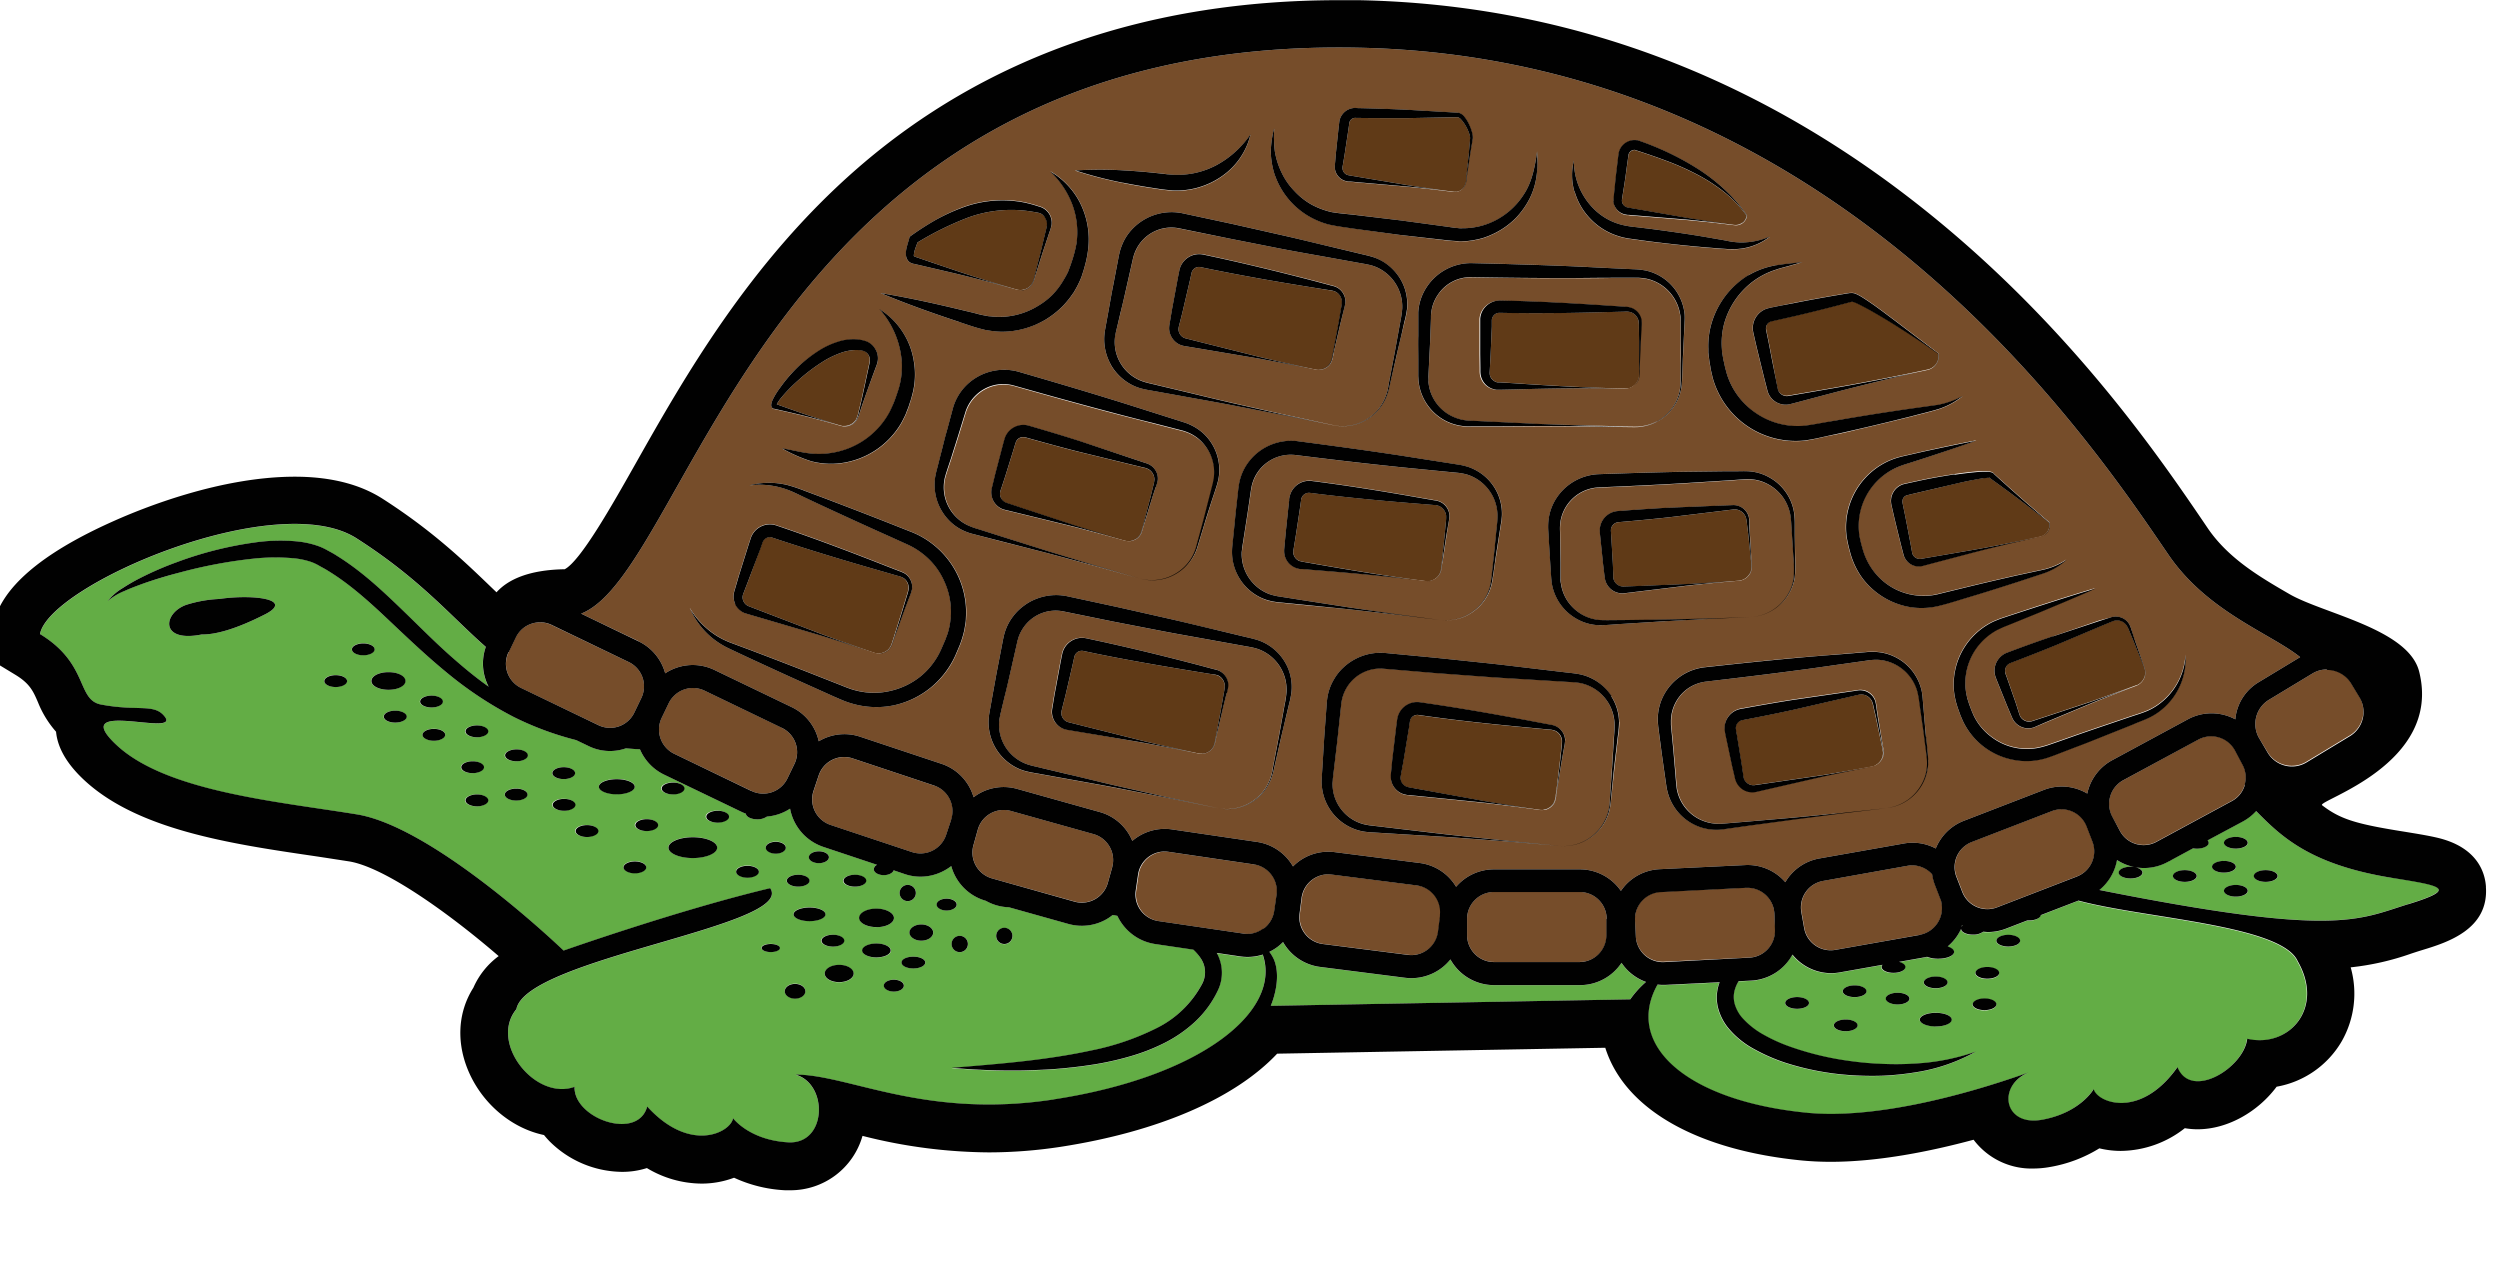 <svg id="publicdomainvectors.org" xmlns="http://www.w3.org/2000/svg" viewBox="0 0 660 333.17"><defs><style>.cls-1{fill:#63ad45;}.cls-2{fill:#603a17;}.cls-3{fill:#764d2a;}.cls-4{fill:#010101;}</style></defs><title>turtle5</title><path class="cls-1" d="M631.28,231.71c-21.56-3.51-29.14-11-35.7-17.61a13.19,13.19,0,0,1-3.48,2.74l-9.34,5a1,1,0,0,1,.29.65c0,.85-1.4,1.54-3.13,1.54a6.83,6.83,0,0,1-1-.09l-5.75,3.11a3.09,3.09,0,0,1-.6.32l-.36.19a13.09,13.09,0,0,1-6.24,1.58,13.26,13.26,0,0,1-7.12-2.11,13.15,13.15,0,0,1-4.65,7.91c62.44,12.44,68.06,7.91,81.54,3.74,13.73-4.24,8.42-4.94-4.42-7m-68.82.25c-1.73,0-3.13-.69-3.13-1.54s1.4-1.55,3.13-1.55,3.14.69,3.14,1.55-1.4,1.54-3.14,1.54m14.32.9c-1.73,0-3.13-.7-3.13-1.55s1.4-1.54,3.13-1.54,3.14.69,3.14,1.54-1.41,1.55-3.14,1.55m7.2-4c0-.85,1.41-1.54,3.14-1.54s3.13.69,3.13,1.54-1.4,1.55-3.13,1.55-3.14-.69-3.14-1.55m6.27,7.89c-1.73,0-3.13-.69-3.13-1.55s1.4-1.54,3.13-1.54,3.14.69,3.14,1.54-1.41,1.55-3.14,1.55m0-12.68c-1.73,0-3.13-.69-3.13-1.54s1.4-1.55,3.13-1.55,3.14.69,3.14,1.55-1.41,1.54-3.14,1.54m7.88,8.78c-1.73,0-3.13-.7-3.13-1.55s1.4-1.54,3.13-1.54,3.14.69,3.14,1.54-1.4,1.55-3.14,1.55m-79.92,11.51a1.56,1.56,0,0,0-.3.26l.14-.36.16.1M430.1,256.61a13.25,13.25,0,0,0,4.4,2.64,25.43,25.43,0,0,0-4.16,4.6l-94.88,1.71s3-6.72.9-12.08a10.33,10.33,0,0,0-1.27-2.17,14.14,14.14,0,0,0,2.1-1.27,14.8,14.8,0,0,0,1.51-1.33,13.15,13.15,0,0,0,9.77,6.57l22.47,2.87a13.52,13.52,0,0,0,1.68.1,13.17,13.17,0,0,0,10.27-4.95,13.17,13.17,0,0,0,11.52,6.79h22.65a13.16,13.16,0,0,0,11-5.89,13.48,13.48,0,0,0,2.07,2.41m105.49-13.55-.47,0-5.65,2.18a13.07,13.07,0,0,1-4.73.88c-.43,0-.85,0-1.28-.07a4.36,4.36,0,0,1-2.68.76c-1.72,0-3.12-.68-3.13-1.53a13.7,13.7,0,0,1-1.2,2.1,13.24,13.24,0,0,1-2.34,2.55c1,.33,1.69.85,1.69,1.44,0,1-1.89,1.8-4.22,1.8a8,8,0,0,1-2.93-.51c-.23.05-.46.11-.69.15L501.27,254c1,.26,1.68.76,1.68,1.35,0,.86-1.41,1.55-3.14,1.55s-3.13-.69-3.13-1.55a.91.91,0,0,1,.23-.58l-11.25,2a13.06,13.06,0,0,1-2.31.21,13.19,13.19,0,0,1-10.22-4.9,13.17,13.17,0,0,1-10.92,6.87l-3.29.16a8.58,8.58,0,0,0-1.23,3.26,6.93,6.93,0,0,0,.32,3.15,9.67,9.67,0,0,0,1.65,3,21.4,21.4,0,0,0,5.84,4.7,43.29,43.29,0,0,0,7.3,3.27,78.24,78.24,0,0,0,15.91,3.74,80.39,80.39,0,0,0,8.22.7,73.63,73.63,0,0,0,8.27-.07,57.5,57.5,0,0,0,16.32-3.17,46.52,46.52,0,0,1-16.06,5.49,73.8,73.8,0,0,1-8.53.87,82.09,82.09,0,0,1-8.59-.16,72.29,72.29,0,0,1-17-3.24,47.59,47.59,0,0,1-8.09-3.51,23.09,23.09,0,0,1-7.17-5.82,14.23,14.23,0,0,1-2.35-4.38,11.22,11.22,0,0,1,.18-7.56l-14.36.7h-.65a13,13,0,0,1-1.39-.08c-8.89,15.84,7.62,30.75,39.54,33.85,16.88,1.63,39.68-4,58.44-10.66-8.39,3.45-6.64,14.35,3.51,12.5s13.66-8.09,13.66-8.09c1,3.59,12.32,8,22.12-5.8,3.55,8.81,17.51.17,18.41-7.48,11,2.51,20.43-8.07,13.3-20.49-4.23-9.56-40.55-11.27-57.88-16l-9.94,3.84c-.14.78-1.47,1.4-3.11,1.4m-61.15,23.26c-1.74,0-3.14-.69-3.14-1.54s1.4-1.55,3.14-1.55,3.13.69,3.13,1.55-1.4,1.54-3.13,1.54m12.83,5.92c-1.73,0-3.13-.69-3.13-1.55s1.4-1.54,3.13-1.54,3.14.69,3.14,1.54-1.41,1.55-3.14,1.55m2.35-9c-1.73,0-3.13-.69-3.13-1.54s1.4-1.55,3.13-1.55,3.14.69,3.14,1.55-1.4,1.54-3.14,1.54M501,265.18c-1.73,0-3.13-.69-3.13-1.55s1.4-1.54,3.13-1.54,3.14.69,3.14,1.54-1.41,1.55-3.14,1.55M511,257.85c1.73,0,3.13.69,3.13,1.54s-1.4,1.55-3.13,1.55-3.14-.69-3.14-1.55,1.4-1.54,3.14-1.54m0,13.1c-2.33,0-4.22-.81-4.22-1.8s1.89-1.8,4.22-1.8,4.21.8,4.21,1.8S513.36,271,511,271m12.88-4.23c-1.73,0-3.13-.69-3.13-1.54s1.4-1.55,3.13-1.55,3.14.69,3.14,1.55-1.41,1.54-3.14,1.54m.75-8.29c-1.73,0-3.14-.7-3.14-1.55s1.41-1.55,3.14-1.55,3.13.7,3.13,1.55-1.4,1.55-3.13,1.55m5.52-8.55c-1.73,0-3.13-.69-3.13-1.54s1.4-1.55,3.13-1.55,3.14.69,3.14,1.55-1.41,1.54-3.14,1.54m-202.76,2.63-6.22-.92a11.17,11.17,0,0,1,1.33,4.49,11.05,11.05,0,0,1-1.15,5.65,27.15,27.15,0,0,1-6,8.11,35,35,0,0,1-8.2,5.62,51.79,51.79,0,0,1-9.06,3.49,79.4,79.4,0,0,1-9.33,2.08c-3.13.5-6.27.86-9.4,1.13s-6.28.36-9.41.45a180.56,180.56,0,0,1-18.76-.69c12.45-1,24.88-2,36.86-4.58a68,68,0,0,0,17.08-5.81,27.34,27.34,0,0,0,12.2-11.78A6.55,6.55,0,0,0,317,253a13.29,13.29,0,0,0-1.9-2.33L305,249.21a13.16,13.16,0,0,1-8.65-5.19,12.9,12.9,0,0,1-1.35-2.25l-1.05-.22-.2,0a13.09,13.09,0,0,1-11.69,2.35l-15.7-4.4a13.15,13.15,0,0,1-6.11-1.71,13.15,13.15,0,0,1-9.12-9.17,13.35,13.35,0,0,1-2.22,1.39,13.1,13.1,0,0,1-5.9,1.41,12.93,12.93,0,0,1-4.15-.68l-2.94-1c-.23.73-1.31,1.28-2.6,1.28-1.46,0-2.64-.71-2.64-1.57a1.41,1.41,0,0,1,.88-1.16l-14.2-4.73a13.2,13.2,0,0,1-8.78-10.09,13.26,13.26,0,0,1-2.8,1.38,13.4,13.4,0,0,1-3.32.71,4.25,4.25,0,0,1-2.55.73c-1.63,0-2.95-.67-3-1.5a12,12,0,0,1-1.17-.49l-20.42-9.82a13.13,13.13,0,0,1-6.37-6.68c-1.24-.06-2.48-.15-3.71-.26a12.84,12.84,0,0,1-9.86-.6l-3.27-1.57a82.1,82.1,0,0,1-16.52-6.13,98.31,98.31,0,0,1-17.68-11.73c-5.46-4.48-10.52-9.36-15.57-14.09S92.19,154,86.49,150.59c-.71-.45-1.44-.82-2.16-1.23a13.5,13.5,0,0,0-2-1,20.59,20.59,0,0,0-4.57-1,53.48,53.48,0,0,0-10,0,125.78,125.78,0,0,0-20.18,3.72c-3.32.89-6.63,1.88-9.89,3-1.61.6-3.24,1.19-4.81,1.91a16.11,16.11,0,0,0-4.41,2.66,14.81,14.81,0,0,1,4-3.46A48.56,48.56,0,0,1,37,152.63a85.77,85.77,0,0,1,9.7-4.2,96.57,96.57,0,0,1,20.58-5.19,46.94,46.94,0,0,1,10.88-.3,23.87,23.87,0,0,1,5.63,1.18,15.64,15.64,0,0,1,2.67,1.22c.8.44,1.62.86,2.37,1.36,6.21,3.83,11.45,8.69,16.5,13.52s9.86,9.81,15.07,14.28c2.76,2.41,5.63,4.7,8.59,6.82a13.18,13.18,0,0,1-.75-10.51c-9.2-8.05-17.28-17.9-34.13-28.67C73,128.64,13,154.46,10.56,167.42c12.9,7.83,9.64,17.35,16.08,18.6,9.77,1.88,14-.36,16.81,3.14,4.57,5.71-25.92-4.95-12.78,7.48s42.52,15,63.56,18.39C115,218.41,148.79,251,148.79,251s30.5-10.77,54.53-16.47c6.85,10-64.44,18.46-67,31.94-7.27,8.85,5,24.25,15.36,20.51-.28,8.38,16.72,14.37,19.18,5.19,11.41,12.55,22.13,6.76,22.66,3.08,0,0,4.23,5.78,14.54,6.38s10.67-15.5,1.92-17.9c14.12,0,34.23,11.78,68.18,6.58,38.82-5.94,60.3-23.21,55.19-38.24a13.17,13.17,0,0,1-4,.63,13.92,13.92,0,0,1-1.93-.14m-62.29-7.59a2.15,2.15,0,1,1-2.14,2.14,2.14,2.14,0,0,1,2.14-2.14M69.88,162.23c-7.85,4-13.22,5.34-16.63,5.27-11.06,2.23-10.28-5.57-4.11-7.81a33.74,33.74,0,0,1,8.76-1.56c8.69-1.29,20,0,12,4.1M88.6,181.34c-1.68,0-3-.7-3-1.57s1.35-1.56,3-1.56,3,.7,3,1.56-1.36,1.57-3,1.57m4.28-9.94c0-.87,1.36-1.57,3-1.57s3,.7,3,1.57-1.35,1.56-3,1.56-3-.7-3-1.56M98,179.77c0-1.28,2-2.32,4.5-2.32s4.49,1,4.49,2.32-2,2.33-4.49,2.33-4.5-1-4.5-2.33m6.27,11c-1.68,0-3-.71-3-1.58s1.37-1.57,3-1.57,3.05.7,3.05,1.57-1.36,1.58-3.05,1.58m6.56-5.55c0-.87,1.36-1.57,3-1.57s3,.7,3,1.57-1.36,1.56-3,1.56-3-.7-3-1.56m3.71,10.3c-1.67,0-3-.7-3-1.56s1.36-1.57,3-1.57,3,.7,3,1.57-1.36,1.56-3,1.56m141,53.7a2.15,2.15,0,1,1-2.15-2.15,2.14,2.14,0,0,1,2.15,2.15M239.64,233.6a2.15,2.15,0,1,1-2.14,2.15,2.14,2.14,0,0,1,2.14-2.15m-23.45-8.87c1.46,0,2.65.7,2.65,1.57s-1.19,1.56-2.65,1.56-2.64-.7-2.64-1.56,1.18-1.57,2.64-1.57m-5.52,6.2c1.67,0,3,.7,3,1.57s-1.36,1.57-3,1.57-3-.71-3-1.57,1.35-1.57,3-1.57m-61.89-28.39c1.67,0,3,.7,3,1.57s-1.36,1.57-3,1.57-3-.7-3-1.57,1.35-1.57,3-1.57m-27.12,0c0-.86,1.36-1.56,3-1.56s3,.7,3,1.56-1.35,1.57-3,1.57-3-.7-3-1.57m4.13,10.33c-1.67,0-3-.71-3-1.57s1.36-1.57,3-1.57,3,.7,3,1.57-1.36,1.57-3,1.57m0-18.23c-1.67,0-3-.7-3-1.56s1.36-1.57,3-1.57,3,.7,3,1.57-1.36,1.56-3,1.56m10.45,16.66c-1.67,0-3-.7-3-1.57s1.36-1.57,3-1.57,3,.71,3,1.57-1.35,1.57-3,1.57m0-10.32c-1.67,0-3-.71-3-1.57s1.36-1.57,3-1.57,3,.7,3,1.57-1.35,1.57-3,1.57M148.78,214c-1.68,0-3-.7-3-1.57s1.35-1.56,3-1.56,3,.7,3,1.56-1.36,1.57-3,1.57m6.06,6.93c-1.68,0-3-.71-3-1.57s1.35-1.57,3-1.57,3,.7,3,1.57-1.36,1.57-3,1.57m3.26-13.28c0-1.11,2.12-2,4.73-2s4.73.9,4.73,2-2.12,2-4.73,2-4.73-.9-4.73-2m9.48,22.84c-1.67,0-3-.71-3-1.57s1.36-1.57,3-1.57,3,.7,3,1.57-1.36,1.57-3,1.57m3-11.13c-1.67,0-3-.7-3-1.57s1.36-1.56,3-1.56,3,.7,3,1.56-1.36,1.57-3,1.57m3.95-11.24c0-.86,1.36-1.56,3-1.56s3,.7,3,1.56-1.36,1.57-3,1.57-3-.7-3-1.57m8.34,18.37c-3.55,0-6.42-1.23-6.42-2.74s2.87-2.75,6.42-2.75,6.43,1.23,6.43,2.75-2.88,2.74-6.43,2.74m6.43-9.35c-1.68,0-3-.71-3-1.57s1.35-1.57,3-1.57,3,.7,3,1.57-1.36,1.57-3,1.57m8,14.5c-1.67,0-3-.7-3-1.57s1.36-1.57,3-1.57,3,.71,3,1.57-1.36,1.57-3,1.57m6.11,19.67c-1.34,0-2.42-.48-2.42-1.07s1.08-1.06,2.42-1.06,2.41.48,2.41,1.06-1.08,1.07-2.41,1.07m1.39-26c-1.46,0-2.65-.71-2.65-1.57s1.19-1.57,2.65-1.57,2.65.7,2.65,1.57-1.19,1.57-2.65,1.57m5.08,38.27c-1.5,0-2.71-.87-2.71-1.94s1.21-1.95,2.71-1.95,2.72.87,2.72,1.95-1.22,1.94-2.72,1.94m-.41-22.24c0-1,1.89-1.8,4.22-1.8s4.21.8,4.21,1.8-1.88,1.8-4.21,1.8-4.22-.81-4.22-1.8m7.31,7c0-.87,1.36-1.57,3-1.57s3,.7,3,1.57-1.36,1.56-3,1.56-3-.7-3-1.56m4.75,11c-2.1,0-3.81-1-3.81-2.28s1.71-2.28,3.81-2.28,3.82,1,3.82,2.28-1.71,2.28-3.82,2.28m1.05-26.81c0-.87,1.35-1.57,3-1.57s3,.7,3,1.57-1.36,1.57-3,1.57-3-.71-3-1.57m4.26,9.83c0-1.35,2.05-2.44,4.56-2.44S236,241,236,242.33s-2,2.44-4.57,2.44-4.56-1.09-4.56-2.44m.8,8.62c0-1,1.69-1.84,3.76-1.84s3.77.82,3.77,1.84-1.69,1.83-3.77,1.83-3.76-.82-3.76-1.83M236,261.76c-1.46,0-2.65-.7-2.65-1.57s1.19-1.56,2.65-1.56,2.64.7,2.64,1.56-1.18,1.57-2.64,1.57m5.15-6.11c-1.73,0-3.13-.69-3.13-1.55s1.4-1.54,3.13-1.54,3.14.69,3.14,1.54-1.41,1.55-3.14,1.55m2.09-7.31c-1.73,0-3.13-1-3.13-2.15s1.4-2.14,3.13-2.14,3.14,1,3.14,2.14-1.41,2.15-3.14,2.15m4.05-9.55c0-.86,1.18-1.56,2.64-1.56s2.65.7,2.65,1.56-1.18,1.57-2.65,1.57-2.64-.7-2.64-1.57"/><path class="cls-2" d="M377.27,153.4a3.32,3.32,0,0,1-.89,0c-9.63-1.23-19.22-2.79-28.8-4.49L344,148.3l-.45-.07c-.11,0-.22,0-.32-.09a2.88,2.88,0,0,1-.59-.27,2.58,2.58,0,0,1-.88-.92,2.67,2.67,0,0,1-.34-1.19,4.65,4.65,0,0,1,.07-.66l.15-.9.58-3.59,1.09-7.21.12-.9c0-.27.09-.68.12-.79a2.08,2.08,0,0,1,2.3-1.61c9.63,1.24,19.31,2.13,29,2.9l3.63.3a3.74,3.74,0,0,1,1.56.33,3.12,3.12,0,0,1,1.18,1,3.24,3.24,0,0,1,.57,1.47,10.61,10.61,0,0,1-.08,1.74l-.34,3.63-.76,7.24c-.08.6-.13,1.21-.23,1.8a3.43,3.43,0,0,1-.76,1.61,3.63,3.63,0,0,1-2.28,1.28h-.06m84.56-1.84a3.58,3.58,0,0,0,.53-1.57,11.89,11.89,0,0,0-.08-1.68l-.7-6.71c-.11-1.12-.27-2.24-.4-3.36a9.1,9.1,0,0,0-.26-1.59,3.39,3.39,0,0,0-.78-1.25,3.12,3.12,0,0,0-2.64-.88l-3.36.41-13.42,1.63c-4.47.5-9,.91-13.44,1.3a2.16,2.16,0,0,0-1.67,1,2.09,2.09,0,0,0-.34.94,2.75,2.75,0,0,0,0,.58l.06.84.39,6.74c.08,1.13.1,2.25.15,3.38l0,.84a3.85,3.85,0,0,0,.06.63,2.65,2.65,0,0,0,.53,1.06,2.68,2.68,0,0,0,2.21,1l3.38-.13,13.5-.55c4.5-.23,9-.55,13.48-.89a3.64,3.64,0,0,0,2.76-1.7M430,102.49a3.63,3.63,0,0,0,2.72-3.23c0-.6,0-1.22,0-1.83l0-7.33-.05-3.67a9.54,9.54,0,0,0-.1-1.74,3.08,3.08,0,0,0-.73-1.41,3,3,0,0,0-1.29-.86,3.9,3.9,0,0,0-1.6-.16l-3.67.09c-9.78.28-19.56.42-29.33.22a2,2,0,0,0-1.76.89,2.11,2.11,0,0,0-.35,1v.82l0,.92-.31,7.32-.2,3.66-.05.92a3.71,3.71,0,0,0,0,.67,2.57,2.57,0,0,0,.46,1.14,2.68,2.68,0,0,0,1,.82,2.39,2.39,0,0,0,.62.21l.35,0,.45,0,3.67.23c9.76.67,19.53,1.2,29.3,1.4a3.8,3.8,0,0,0,.89-.1l.05,0M511.18,96a3.64,3.64,0,0,0,.48-2.71c-3.87-2.75-7.84-5.37-11.87-7.87-2-1.26-4.07-2.47-6.12-3.63-1-.57-2.07-1.14-3.11-1.63a9.19,9.19,0,0,0-1.47-.59h0l-.22,0-.86.23c-4.6,1.23-9.21,2.4-13.85,3.48l-3.48.79-1.73.39c-.53.13-1.32.29-1.47.35a1.94,1.94,0,0,0-1.19,1.33,1.75,1.75,0,0,0-.05.46,1.85,1.85,0,0,0,0,.23,3,3,0,0,0,.06.31l.36,1.75c.49,2.33.91,4.67,1.37,7l1.27,6.86a2.43,2.43,0,0,0,1.58,1.6,2.4,2.4,0,0,0,1.23.08l1.76-.3,7-1.2c9.39-1.61,18.74-3.37,28-5.37A3.65,3.65,0,0,0,511.18,96M489,79.58h0m51.56,60.72A3.08,3.08,0,0,0,541,138q-1.89-1.53-3.84-3c-1.3-1-2.58-2-3.9-3q-3.93-2.92-7.9-5.8l0-.08h-.12a4,4,0,0,0-.49,0c-.37,0-.75,0-1.14.1-.78.11-1.57.25-2.36.41-1.58.3-3.17.65-4.75,1L507,129.9l-2.38.56-1.14.28a2,2,0,0,0-.57.27,1.65,1.65,0,0,0-.64,1.06,1.74,1.74,0,0,0,0,.7l.24,1.2c.68,3.2,1.26,6.42,1.88,9.63l.42,2.35a2,2,0,0,0,.87,1.26,2.11,2.11,0,0,0,1.64.3l2.42-.42,9.67-1.66c6.45-1.1,12.85-2.4,19.25-3.75a3.12,3.12,0,0,0,1.94-1.38M525.3,126.14l-.21-.34a.57.57,0,0,0,.21.34M564,180.94a3.63,3.63,0,0,0,2.14-2.26,3.55,3.55,0,0,0,.15-1.58,7,7,0,0,0-.47-1.54l-2.42-6c-.4-1-.83-2-1.25-3a8.29,8.29,0,0,0-.67-1.4,3.18,3.18,0,0,0-1-1,3.09,3.09,0,0,0-2.68-.22l-3,1.24-11.94,5.05c-4,1.64-8,3.2-12.05,4.74a2.23,2.23,0,0,0-1.34,1.36,2.34,2.34,0,0,0-.12,1,2.68,2.68,0,0,0,.11.49l.27.73,2.14,6.12c.36,1,.68,2.05,1,3.07l.25.77a3.26,3.26,0,0,0,.23.56,2.5,2.5,0,0,0,.76.86,2.66,2.66,0,0,0,2.31.42l3.05-1,12.3-4.07c4.09-1.4,8.14-2.88,12.19-4.37h0M297.82,142.85a3.61,3.61,0,0,0,3.44-2.32c.19-.55.33-1.14.5-1.71l1.81-6.94c.31-1.16.58-2.32.86-3.48a10.65,10.65,0,0,0,.34-1.68,3.25,3.25,0,0,0-.34-1.51,3.16,3.16,0,0,0-1-1.16,3.66,3.66,0,0,0-1.44-.57l-3.49-.84-13.94-3.4c-4.63-1.17-9.24-2.45-13.84-3.74a2.09,2.09,0,0,0-1.93.4,2.17,2.17,0,0,0-.6.81c0,.12-.14.43-.23.72l-.25.86-2.13,6.85c-.35,1.14-.74,2.27-1.11,3.41l-.29.85a4.48,4.48,0,0,0-.16.63,2.57,2.57,0,0,0,.86,2.27,2.19,2.19,0,0,0,.53.37,4.46,4.46,0,0,0,.71.27l3.41,1.13,13.63,4.49c4.55,1.46,9.14,2.82,13.72,4.16a3.74,3.74,0,0,0,.87.13h.05M269.35,76.56a3.61,3.61,0,0,0,2.56-1c.95-.89,1.08-2.26,1.44-3.47.62-2.48,1.29-5,1.87-7.44l.89-3.73a9.72,9.72,0,0,0,.34-1.77,2.93,2.93,0,0,0-.39-1.51A2.87,2.87,0,0,0,275,56.51a4.17,4.17,0,0,0-1.56-.46,35.6,35.6,0,0,0-3.69-.52,33.32,33.32,0,0,0-14.43,2A82.35,82.35,0,0,0,242.23,64c-.19.54-.39,1-.56,1.54a6.1,6.1,0,0,0-.41,1.72,1,1,0,0,0,0,.34s.08.1.5.24l2,.69L252,71.32c2.71.92,5.44,1.79,8.17,2.65s5.49,1.64,8.23,2.47a3.73,3.73,0,0,0,.94.12h0m-1-.12a3.88,3.88,0,0,0,.83.13,4.08,4.08,0,0,1-.83-.13h0m-45.76,36a3.68,3.68,0,0,0,3.42-1.7,8.43,8.43,0,0,0,.69-2.2l.55-2.27c.69-3,1.33-6.11,2-9.18l.24-1.15a3.91,3.91,0,0,0,.13-1,2.52,2.52,0,0,0-.51-1.51,2.46,2.46,0,0,0-1.23-.87A7.09,7.09,0,0,0,226,92.4a12.58,12.58,0,0,0-4,.75A26.12,26.12,0,0,0,218,95a47.5,47.5,0,0,0-7.23,5.37,44.47,44.47,0,0,0-3.26,3.18c-.52.56-1,1.13-1.47,1.72a10.46,10.46,0,0,0-.64.89,5.11,5.11,0,0,0-.33.57l.25.09,1.1.4,2.21.79c1.47.51,2.94,1.06,4.43,1.53,2.95,1,5.94,1.92,8.92,2.82h0a3.12,3.12,0,0,0,.61.11m-.62-.11ZM317.38,199a3.6,3.6,0,0,0,2.46-1.23c.9-1,.91-2.33,1.2-3.56l1.41-7.55.66-3.78a10.5,10.5,0,0,0,.24-1.81,3.25,3.25,0,0,0-.51-1.58,3,3,0,0,0-1.19-1.08A5.3,5.3,0,0,0,320,178l-3.79-.62C306.08,175.71,296,174,286,171.85a2,2,0,0,0-2.37,1.54l-.41,1.87-1.74,7.48c-.28,1.24-.62,2.48-.93,3.72l-.23.94a3.93,3.93,0,0,0-.13.68,2.49,2.49,0,0,0,.26,1.25,2.62,2.62,0,0,0,.88,1,2.28,2.28,0,0,0,.61.29c.21.07.6.15.88.23l3.73.94,14.89,3.74c5,1.2,10,2.3,15,3.38a3.64,3.64,0,0,0,.93.06h.06m-85.67-26.46h0a3.89,3.89,0,0,0,2.6-.92c1-.85,1.18-2.22,1.62-3.4l2.29-7.33,1.11-3.67a10.7,10.7,0,0,0,.45-1.77,3.24,3.24,0,0,0-.31-1.63,3,3,0,0,0-1.06-1.22,5.41,5.41,0,0,0-1.6-.6l-3.69-1.07c-9.85-2.81-19.66-5.75-29.35-9a2,2,0,0,0-1.95.37,2.11,2.11,0,0,0-.59.87l-.63,1.81L198,152.11c-.43,1.2-.91,2.39-1.37,3.59l-.34.89a3.29,3.29,0,0,0-.21.67,2.41,2.41,0,0,0,.11,1.27,2.66,2.66,0,0,0,.76,1.09,2.76,2.76,0,0,0,.57.36c.19.1.57.22.84.33l3.59,1.38,14.34,5.49c4.8,1.79,9.63,3.47,14.47,5.14a3.64,3.64,0,0,0,.92.17h0m175.83,41.26a3.67,3.67,0,0,0,2.38-1.39c.83-1,.75-2.39,1-3.64l.91-7.62.41-3.82a10.74,10.74,0,0,0,.11-1.82,3.24,3.24,0,0,0-.6-1.54,3.05,3.05,0,0,0-1.26-1,5.48,5.48,0,0,0-1.69-.31l-3.83-.36c-10.2-.95-20.38-2-30.51-3.47a2,2,0,0,0-1.85.73,2.09,2.09,0,0,0-.42,1l-.28,1.9-1.25,7.57c-.2,1.26-.45,2.52-.68,3.78l-.17.94a6.38,6.38,0,0,0-.09.7,2.6,2.6,0,0,0,.35,1.23,2.52,2.52,0,0,0,.94.92,2.13,2.13,0,0,0,.63.25c.21.06.6.12.9.18l3.77.69,15.11,2.75c5.05.87,10.11,1.64,15.17,2.38a3.62,3.62,0,0,0,.93,0h.06ZM495,202.07a3.67,3.67,0,0,0,1.78-1.8,3.52,3.52,0,0,0,.32-1.66,16.77,16.77,0,0,0-.29-1.7l-1.44-6.78c-.23-1.13-.51-2.25-.76-3.38a8.88,8.88,0,0,0-.44-1.59,3.18,3.18,0,0,0-.94-1.18,3.14,3.14,0,0,0-2.81-.54l-3.37.78-13.52,3.11c-4.51,1-9,1.89-13.57,2.76a2.16,2.16,0,0,0-1.55,1.19,2,2,0,0,0-.21,1,14.12,14.12,0,0,0,.24,1.49l1.12,6.84c.2,1.14.34,2.28.52,3.43l.12.85a3.84,3.84,0,0,0,.13.63,2.67,2.67,0,0,0,3.05,1.71l3.43-.5,13.71-2c4.57-.71,9.11-1.53,13.65-2.35a3.76,3.76,0,0,0,.82-.27ZM348.34,97.62a3.23,3.23,0,0,0,1.06-.26,3.54,3.54,0,0,0,.52-.25,3.23,3.23,0,0,0,.88-.72c.9-1,.91-2.34,1.21-3.56l1.4-7.55.66-3.78a10.5,10.5,0,0,0,.24-1.81,3.24,3.24,0,0,0-.5-1.58,3,3,0,0,0-1.2-1.08,5.24,5.24,0,0,0-1.66-.41L347.16,76C337,74.38,327,72.63,316.94,70.52a2,2,0,0,0-2.37,1.54l-.41,1.87-1.75,7.48c-.28,1.25-.61,2.48-.92,3.72l-.24.93a4.2,4.2,0,0,0-.13.69A2.58,2.58,0,0,0,312.26,89a2.91,2.91,0,0,0,.62.29c.2.07.59.15.88.23l3.72.94,14.9,3.74c5,1.21,10,2.3,15,3.38a3.64,3.64,0,0,0,.93.06h.06m36.15-47a2.86,2.86,0,0,0,1.84-1.07,5.07,5.07,0,0,0,.76-2.79l.63-5.9c.1-1,.19-2,.27-3l.12-1.45a4.33,4.33,0,0,0-.3-1.32,11.42,11.42,0,0,0-1.28-2.54,7.69,7.69,0,0,0-.86-1.08,1.74,1.74,0,0,0-.85-.55l-13.34.25c-4.47,0-8.93,0-13.39-.06H358a1.6,1.6,0,0,0-1.46.6,1.48,1.48,0,0,0-.32.76L356,34.05l-.91,6c-.14,1-.33,2-.49,3l-.13.75a2.52,2.52,0,0,0-.06.55,2,2,0,0,0,1,1.7,1.84,1.84,0,0,0,.51.19,7.12,7.12,0,0,0,.71.13l3,.51,12,2c4,.64,8,1.19,12.07,1.73a2.89,2.89,0,0,0,.72,0h0M460,58.81a2.93,2.93,0,0,0,1.08-1.92,30.9,30.9,0,0,0-6.05-6.3,47.2,47.2,0,0,0-7.36-4.68,68.84,68.84,0,0,0-8-3.51c-2.66-1-5.35-1.91-8.06-2.78a1.6,1.6,0,0,0-1.4.66,1.62,1.62,0,0,0-.3.77l-.21,1.53c-.29,2-.54,4.08-.86,6.12l-.48,3-.12.77a4.34,4.34,0,0,0-.05.53,1.81,1.81,0,0,0,.26.92,1.88,1.88,0,0,0,.71.69,2,2,0,0,0,.48.19c.15,0,.48.09.71.13l3.05.53,12.18,2.12,6.11.95,6.12.84a2.93,2.93,0,0,0,2.16-.61"/><path class="cls-3" d="M348.28,97.63m3.77,14.62-13.32-2.87-13.29-3c-4.42-1-8.83-2.1-13.25-3.15l-6.63-1.58c-1.08-.27-2.26-.51-3.27-.81a10.83,10.83,0,0,1-2.84-1.27,11,11,0,0,1-5.11-10.46c0-.51.17-1,.26-1.5L295,86l.79-3.31c.52-2.21,1.07-4.41,1.56-6.63l1.51-6.64c.13-.52.25-1.18.38-1.59a8.61,8.61,0,0,1,.47-1.35A10.15,10.15,0,0,1,301.16,64a10.29,10.29,0,0,1,10.15-3.68L324.65,63,338,65.63c4.45.86,8.93,1.63,13.4,2.44l6.7,1.21c1.1.21,2.3.39,3.3.62A10.43,10.43,0,0,1,364.32,71a11.39,11.39,0,0,1,5.87,10.51,26.93,26.93,0,0,1-.48,3.29l-.61,3.35c-.41,2.23-.79,4.47-1.23,6.7l-1.28,6.69a12.88,12.88,0,0,1-2.48,6.2,12.24,12.24,0,0,1-12.06,4.52m.09-19.39,1.74-7.48.91-3.73a10.77,10.77,0,0,0,.4-2,4.14,4.14,0,0,0-.5-2.09,4.37,4.37,0,0,0-1.48-1.6,4.15,4.15,0,0,0-1-.46c-.36-.11-.63-.17-.95-.25l-3.72-1c-9.92-2.58-19.86-5-29.88-7.12a5.34,5.34,0,0,0-6.28,4.17L311,73.26l-1.4,7.55c-.24,1.26-.43,2.52-.65,3.79l-.16.94a7,7,0,0,0-.11,1.21,4.9,4.9,0,0,0,2.54,4.11,4.92,4.92,0,0,0,1.16.43c.41.09.66.11,1,.18l3.78.63,15.15,2.55c5,.9,10.06,1.9,15.07,2.92a4,4,0,0,0,.84.07h.34a4,4,0,0,0,.48-.09l.41-.13.23-.11a3.48,3.48,0,0,0,1.2-.84c.93-1,1-2.38,1.29-3.58m-3.8,4.76ZM168.66,169.31,153.42,162C183,150.43,202.31,9.5,358.5,12.59c126.94,2.51,194.21,105,214,133.89,10.28,15.06,26.91,20.73,34.74,27l-11,6.65a12.76,12.76,0,0,0-5.81,7.91,13.24,13.24,0,0,0-.3,1.87,13.16,13.16,0,0,0-12.56,0l-19.93,10.77a13.09,13.09,0,0,0-6.35,7.83c-.1.32-.17.64-.24,1a11.28,11.28,0,0,0-1.38-.72,13.08,13.08,0,0,0-10.07-.26l-21.14,8.16a13.11,13.11,0,0,0-7.42,7.31,13,13,0,0,0-8.39-1.32l-22.31,3.95a13.08,13.08,0,0,0-8.49,5.43c-.19.28-.36.56-.53.84a14.1,14.1,0,0,0-1.08-1.11,13.09,13.09,0,0,0-9.48-3.41l-22.63,1.09a13.1,13.1,0,0,0-9.11,4.31,15,15,0,0,0-1.1,1.42,13.17,13.17,0,0,0-10.83-5.69H394.41a13.14,13.14,0,0,0-10,4.6,13.73,13.73,0,0,0-.87-1.28,13.11,13.11,0,0,0-8.74-5l-22.47-2.87a13.09,13.09,0,0,0-9.72,2.66,13.59,13.59,0,0,0-1.26,1.12,13.17,13.17,0,0,0-9.49-6.47l-22.41-3.3A13.16,13.16,0,0,0,298.93,222c-.2-.47-.42-.93-.67-1.39a13.07,13.07,0,0,0-7.92-6.23l-21.81-6.11a13.07,13.07,0,0,0-10,1.21,14,14,0,0,0-1.5,1,13.1,13.1,0,0,0-8.47-8.83l-21.49-7.16a13.15,13.15,0,0,0-10.92,1.21,13.22,13.22,0,0,0-.42-1.49,13.06,13.06,0,0,0-6.71-7.52l-20.41-9.82a13.17,13.17,0,0,0-13,.89,13.16,13.16,0,0,0-7-8.43m95.48-26.46L276.43,146l12.25,3.31,12.21,3.42a12.31,12.31,0,0,0,11.82-2.86,12.62,12.62,0,0,0,3.4-5.34l1.85-6.07c.61-2,1.27-4,1.9-6.06l1-3,.48-1.51c.13-.54.31-1.07.39-1.62a13.11,13.11,0,0,0-4.37-12.15,13.43,13.43,0,0,0-2.88-1.87,14.09,14.09,0,0,0-1.6-.65l-1.52-.49-6.05-1.92c-4-1.26-8.06-2.58-12.1-3.81-8.08-2.5-16.2-4.88-24.32-7.24a14.19,14.19,0,0,0-13.58,3.43,13.72,13.72,0,0,0-3.7,6.18l-1.65,6.14c-.56,2-1.07,4.1-1.59,6.14l-.79,3.08-.4,1.54c-.1.57-.27,1.14-.32,1.72a13.47,13.47,0,0,0,5.08,12.25,12.77,12.77,0,0,0,2.95,1.7,12.62,12.62,0,0,0,1.6.56l1.54.4Zm29.07-46.7a13.48,13.48,0,0,0,5.19,5.19,12.66,12.66,0,0,0,3.43,1.31c1.19.28,2.26.43,3.39.64l6.7,1.21c4.47.82,8.95,1.59,13.41,2.45l13.37,2.58,13.35,2.72a12.35,12.35,0,0,0,12.19-4.42,12.8,12.8,0,0,0,1.74-2.94,18.17,18.17,0,0,0,.95-3.29L368.44,95c.49-2.22,1-4.42,1.56-6.63l.79-3.32a26.68,26.68,0,0,0,.7-3.41,13,13,0,0,0-1.26-7,13.55,13.55,0,0,0-4.85-5.37A13.09,13.09,0,0,0,362,67.71c-1.2-.34-2.24-.55-3.36-.83L352,65.29c-4.42-1-8.83-2.13-13.26-3.14l-13.28-3-13.32-2.86a14.18,14.18,0,0,0-7.82.63A14.31,14.31,0,0,0,298,61.55,13,13,0,0,0,296.1,65a11.31,11.31,0,0,0-.57,1.88c-.18.68-.24,1.15-.36,1.74l-1.29,6.68c-.43,2.23-.81,4.47-1.22,6.71l-.61,3.35-.3,1.67a16.63,16.63,0,0,0-.22,1.88,13.67,13.67,0,0,0,1.68,7.25m46.49,79.52a13.44,13.44,0,0,0-4.86-5.37,12.62,12.62,0,0,0-3.38-1.49c-1.19-.35-2.23-.55-3.36-.84l-6.62-1.58c-4.42-1-8.83-2.14-13.26-3.14l-13.29-3-13.31-2.87a14.32,14.32,0,0,0-7.83.64,13.51,13.51,0,0,0-3.46,1.88,13.37,13.37,0,0,0-2.82,2.75,13.07,13.07,0,0,0-1.94,3.43A11.71,11.71,0,0,0,265,168c-.18.68-.24,1.15-.36,1.73l-1.29,6.69c-.44,2.23-.82,4.47-1.23,6.7l-.6,3.36-.3,1.67A16.37,16.37,0,0,0,261,190a13.43,13.43,0,0,0,6.87,12.44,12.66,12.66,0,0,0,3.43,1.31c1.18.28,2.25.42,3.39.64l6.7,1.21c4.47.82,8.94,1.59,13.4,2.44l13.38,2.59,13.35,2.72a12.33,12.33,0,0,0,12.18-4.42,12.7,12.7,0,0,0,1.75-2.94,18.4,18.4,0,0,0,.95-3.29l1.51-6.65c.49-2.21,1-4.42,1.56-6.62l.79-3.32a25.08,25.08,0,0,0,.69-3.41,13,13,0,0,0-1.25-7m4.11-16L356,160.84l12.11,1.36,12.1,1.47a12.51,12.51,0,0,0,6-.71,12.72,12.72,0,0,0,4.94-3.51,12.53,12.53,0,0,0,2.72-5.45c.38-2,.61-4,.92-6s.61-4,.92-6l.47-3,.24-1.51c0-.53.14-1.06.13-1.59a13,13,0,0,0-5.69-11,13.44,13.44,0,0,0-2.92-1.5,17.3,17.3,0,0,0-3.17-.75l-6-.94c-4-.62-8-1.29-12.05-1.87-8-1.2-16.09-2.28-24.15-3.34a14.06,14.06,0,0,0-12.49,5,13.55,13.55,0,0,0-2.92,6.25c-.22,1.2-.27,2.1-.4,3.14l-.33,3c-.24,2-.42,4-.62,6.06l-.3,3-.15,1.52a15.71,15.71,0,0,0-.05,1.68,13.35,13.35,0,0,0,9.35,12.38,17.07,17.07,0,0,0,3.16.56Zm83.68,31a13,13,0,0,0-2.07-6.83A13.33,13.33,0,0,0,420,179a12.7,12.7,0,0,0-3.53-1.09c-1.22-.2-2.28-.29-3.43-.43l-6.76-.8c-4.52-.52-9-1.1-13.54-1.58l-13.55-1.42-13.55-1.29a14.23,14.23,0,0,0-7.7,1.54,14,14,0,0,0-3.23,2.27,13.54,13.54,0,0,0-2.47,3.07,13.45,13.45,0,0,0-1.88,5.57c-.1.7-.1,1.17-.15,1.77l-.5,6.79c-.17,2.26-.29,4.53-.43,6.8l-.21,3.4-.11,1.7c0,.6-.05,1.26,0,1.89a13.37,13.37,0,0,0,8.28,11.55,12.52,12.52,0,0,0,3.55.9c1.21.14,2.29.16,3.44.24l6.8.42c4.53.29,9.07.53,13.6.86l13.58,1,13.57,1.14a12.44,12.44,0,0,0,13-8.94,17.8,17.8,0,0,0,.56-3.38l.73-6.77c.22-2.26.51-4.51.77-6.77l.4-3.38a27.36,27.36,0,0,0,.29-3.47M439.59,164c7.49-.45,15-.78,22.49-1.1a12.49,12.49,0,0,0,11.74-10.38,34.46,34.46,0,0,0,.1-5.65l-.08-5.63,0-2.82a23.61,23.61,0,0,0-.15-2.87,12.9,12.9,0,0,0-6.49-9.48,12.78,12.78,0,0,0-5.78-1.67c-1.06-.07-1.91,0-2.88,0l-2.81,0-11.26.15c-7.51.13-15,.37-22.51.63a14,14,0,0,0-10.82,6,13.44,13.44,0,0,0-2.28,5.9,16.27,16.27,0,0,0-.08,3.1l.16,2.81.35,5.62.18,2.81.1,1.42c.07.51.08,1,.2,1.53a13.21,13.21,0,0,0,7.17,9.36,12.52,12.52,0,0,0,5.78,1.32c2-.05,3.77-.24,5.66-.35ZM509,200.63c-.11-2-.36-4.07-.54-6.1s-.36-4.07-.53-6.1l-.26-3.05-.13-1.52c-.08-.53-.11-1.07-.24-1.58a13.13,13.13,0,0,0-11.41-10.16,16.7,16.7,0,0,0-3.25,0l-6.1.51c-4.07.35-8.14.66-12.2,1-8.12.74-16.23,1.6-24.34,2.49A14.06,14.06,0,0,0,439,184a13.52,13.52,0,0,0-1.33,6.79l.07.87.1.77.19,1.51.4,3c.25,2,.56,4,.83,6.06l.43,3,.22,1.52a15.62,15.62,0,0,0,.35,1.65,13.29,13.29,0,0,0,15.28,9.6l6.06-.85,12.13-1.69,12.13-1.56,12.16-1.44a12.43,12.43,0,0,0,11-12.7m45.24-36.75L542,168c-4.09,1.39-8.15,2.88-12.2,4.37a5.13,5.13,0,0,0-3,3.16,5,5,0,0,0-.21,2.21,4.45,4.45,0,0,0,.26,1.09l.29.78,2.42,6c.4,1,.84,2,1.25,3l.32.74a6.6,6.6,0,0,0,.47.91,4.77,4.77,0,0,0,1.49,1.41,4.55,4.55,0,0,0,3.9.38l3-1.27,11.95-5c4-1.64,8-3.2,12.05-4.74h0a3.39,3.39,0,0,0,.66-.33,3.17,3.17,0,0,0,.36-.28l.22-.18a5.2,5.2,0,0,0,.37-.43l.08-.1a4.11,4.11,0,0,0,.5-.92,3.86,3.86,0,0,0,.17-1.62,6.41,6.41,0,0,0-.45-1.55l-2.14-6.12c-.37-1-.69-2-1-3.07a9,9,0,0,0-.61-1.58,4,4,0,0,0-1.21-1.32,4.18,4.18,0,0,0-3.53-.58Zm-.92-8.58c-5.19,1.52-10.33,3.17-15.47,4.82l-7.68,2.53-1.92.64c-.65.24-1.34.52-2,.8a18.4,18.4,0,0,0-10.5,17.75,16.34,16.34,0,0,0,.28,2.2l.22,1.08.32,1.06c.21.73.45,1.33.68,2s.53,1.34.81,2a18.49,18.49,0,0,0,13.49,10.44,17.78,17.78,0,0,0,8.75-.5l1-.34,1-.36,1.89-.73,3.77-1.45c2.52-1,5-1.95,7.54-2.94l7.52-3c1.26-.53,2.47-1,3.78-1.57a16,16,0,0,0,3.63-2.21,17.21,17.21,0,0,0,6.5-14.59,17.22,17.22,0,0,1-7.47,13.28,15.24,15.24,0,0,1-3.4,1.76c-1.18.45-2.53.85-3.79,1.28l-7.67,2.6c-2.55.87-5.1,1.74-7.64,2.64l-3.82,1.34-1.91.67-1,.34-.88.25a15.44,15.44,0,0,1-13.83-2.69,15.15,15.15,0,0,1-4.56-5.61c-.24-.58-.49-1.08-.72-1.74s-.49-1.29-.65-1.85l-.28-.87-.19-.9a15.48,15.48,0,0,1-.27-1.81,15.92,15.92,0,0,1,5.35-13.23,16.81,16.81,0,0,1,3.07-2.13c.57-.27,1.12-.53,1.72-.79l1.88-.75,7.5-3.05c5-2.08,10-4.15,14.9-6.36m-29.92-30.83c-.85,0-1.68.08-2.51.16-1.65.16-3.29.38-4.92.61-3.25.5-6.49,1.06-9.69,1.77l-2.41.52-1.24.28a4.44,4.44,0,0,0-1.62.79,4.69,4.69,0,0,0-1.77,3.07,4.89,4.89,0,0,0,.1,1.73l.27,1.2c.71,3.19,1.52,6.36,2.3,9.53l.63,2.43a4.25,4.25,0,0,0,2.05,2.51,4.2,4.2,0,0,0,3.11.32l2.37-.63,9.49-2.5c6.32-1.68,12.69-3.15,19.07-4.58a3.19,3.19,0,0,0,2-1.35,3.14,3.14,0,0,0,.45-2.37h0c-1.27-1-2.51-2.09-3.74-3.16s-2.49-2.11-3.7-3.21c-2.41-2.12-4.79-4.26-7.18-6.42a1.27,1.27,0,0,0-.52-.44,2.3,2.3,0,0,0-.46-.14,5.18,5.18,0,0,0-.73-.09,11.48,11.48,0,0,0-1.31,0m-1.7-8.16c-4.68.87-9.31,1.89-14,2.91l-3.47.8c-1.17.27-2.29.49-3.53.87a18.82,18.82,0,0,0-6.63,3.64,19.22,19.22,0,0,0-6.62,17.3,33.9,33.9,0,0,0,.82,3.67,20.57,20.57,0,0,0,3.21,7,19.76,19.76,0,0,0,13,7.83,19.48,19.48,0,0,0,7.68-.46c2.36-.63,4.57-1.34,6.86-2,4.54-1.36,9.07-2.79,13.59-4.24l6.77-2.23a17.26,17.26,0,0,0,6.17-3.66,18.49,18.49,0,0,1-6.43,2.72l-7,1.51c-4.63,1.06-9.26,2.13-13.86,3.26l-6.88,1.68a16.2,16.2,0,0,1-6.43.17,16.61,16.61,0,0,1-10.66-6.62,17.26,17.26,0,0,1-2.73-5.83,30.42,30.42,0,0,1-.78-3.26,18.09,18.09,0,0,1-.17-3.21,16.89,16.89,0,0,1,10.81-15c1-.41,2.19-.75,3.31-1.11l3.39-1.08c4.51-1.49,9-3,13.5-4.58M487.45,77.45c-4.7.78-9.39,1.62-14.05,2.55l-3.5.71-1.75.36a13.6,13.6,0,0,0-2,.5,5.42,5.42,0,0,0-3.31,3.85,5.77,5.77,0,0,0-.13,1.31c0,.22,0,.44.06.66a5.54,5.54,0,0,0,.11.56l.39,1.74c.52,2.32,1.11,4.62,1.67,6.94l.85,3.46.45,1.73.22.86.11.44a5.62,5.62,0,0,0,.19.58,4.9,4.9,0,0,0,3.48,3,4.7,4.7,0,0,0,2.3,0l1.73-.45,6.9-1.83c9.21-2.44,18.44-4.72,27.74-6.76a3.69,3.69,0,0,0,2.31-1.58,3.73,3.73,0,0,0,.53-2.78v0h0l-11.38-8.63c-1.91-1.43-3.81-2.88-5.77-4.27-1-.69-2-1.37-3-2a12.47,12.47,0,0,0-1.76-.92,2.7,2.7,0,0,0-.74-.17,1.7,1.7,0,0,0-.38,0l-.14,0-.22,0Zm-18.89-7.36a21,21,0,0,0-7,2.61,22.34,22.34,0,0,0-9.45,11.78A21.26,21.26,0,0,0,451,92.2l0,1,.12,1c.09.64.16,1.33.27,1.9l.31,1.79.45,1.93a22.75,22.75,0,0,0,24.1,16.56c2.72-.35,4.91-1,7.31-1.45s4.72-1,7.07-1.59c4.71-1.08,9.41-2.23,14.11-3.4,2.35-.62,4.66-1.15,7-1.87a19.68,19.68,0,0,0,6.44-3.51,21.85,21.85,0,0,1-6.72,2.41l-7.16,1c-4.78.7-9.56,1.42-14.33,2.22-2.39.38-4.77.77-7.15,1.21s-4.86.92-6.95,1.1a19.61,19.61,0,0,1-20-13.77l-.43-1.58-.39-1.78c-.15-.61-.21-1.11-.31-1.67l-.13-.81-.05-.83a20.15,20.15,0,0,1,.61-6.59,21,21,0,0,1,7.5-11.05,20.42,20.42,0,0,1,6.17-3.18c1.1-.4,2.31-.67,3.46-1l3.5-1c-2.42.28-4.8.47-7.24.9M426,53.23a4,4,0,0,0,.78,2,4,4,0,0,0,1.61,1.29,3.83,3.83,0,0,0,1,.27c.35,0,.54,0,.82.08l3.08.25,12.32,1,6.16.61,6.13.73a2.94,2.94,0,0,0,2.18-.57,3,3,0,0,0,1.15-2h0v0a39.38,39.38,0,0,0-5.77-6.68,48.31,48.31,0,0,0-7-5.44,73.36,73.36,0,0,0-7.81-4.32,77.58,77.58,0,0,0-8.26-3.35l-.11,0-.14,0a4.28,4.28,0,0,0-4.8,3.7l-.19,1.54c-.23,2-.51,4.09-.7,6.14l-.31,3.07-.07.77a4.72,4.72,0,0,0,0,1m-10.36-2.67a17,17,0,0,0,4.29,7.31,17.26,17.26,0,0,0,7.4,4.47,13.07,13.07,0,0,0,2.14.51c.75.15,1.35.19,2,.3l4,.55c5.32.64,10.65,1.25,16,1.67,1.34.1,2.67.23,4,.3a19.09,19.09,0,0,0,4.2-.08,15.55,15.55,0,0,0,7.54-3.22A18.31,18.31,0,0,1,459.6,64a17.94,17.94,0,0,1-3.82-.45c-1.32-.26-2.64-.47-4-.71-5.29-.94-10.6-1.69-15.92-2.41l-4-.47a24.83,24.83,0,0,1-3.73-.61A16,16,0,0,1,421.69,56a17.82,17.82,0,0,1-6.19-13.61,15.86,15.86,0,0,0,.13,8.2M413.1,70.22c-8.18-.34-16.36-.56-24.54-.75a14,14,0,0,0-11.95,6.36,13.55,13.55,0,0,0-2.2,6.59l0,.87v5.37c0,2,0,4.09,0,6.14l0,3.07v1.54c.05.56,0,1.13.13,1.69a13.37,13.37,0,0,0,7.61,10.33,13.56,13.56,0,0,0,6.34,1.2l6.14,0,12.28-.08,12.28.06,12.27.17A12.43,12.43,0,0,0,444,101.54c.15-2.06.17-4.09.26-6.14s.19-4.09.28-6.13l.15-3.07.07-1.53a14.37,14.37,0,0,0,0-1.61,13.13,13.13,0,0,0-10-11.58,17,17,0,0,0-3.24-.38l-6.14-.3c-4.08-.19-8.17-.43-12.26-.58M352.41,44.55a3.89,3.89,0,0,0,2.27,3.09,4.48,4.48,0,0,0,.95.27c.33,0,.52.05.8.07l3,.27,12.15,1.06c4.05.39,8.08.87,12.12,1.36a2.83,2.83,0,0,0,.65,0l.28-.05a1.89,1.89,0,0,0,.34-.09,1.61,1.61,0,0,0,.33-.12l.18-.1a2.76,2.76,0,0,0,.86-.69,5.1,5.1,0,0,0,.82-2.82l.88-5.86c.15-1,.31-2,.48-2.93.08-.5.17-.95.24-1.49a5.1,5.1,0,0,0-.21-1.59,12.14,12.14,0,0,0-1.17-2.84,9.17,9.17,0,0,0-.89-1.31,2.75,2.75,0,0,0-1.56-1h-.07L371.52,29c-4.46-.21-8.92-.35-13.38-.45h.15a4.23,4.23,0,0,0-3.9,1.67,4.1,4.1,0,0,0-.81,2l-.18,1.52-.64,6.06c-.11,1-.18,2-.27,3l-.07.76a6,6,0,0,0,0,1M335.49,40a20.83,20.83,0,0,0,1.13,6.33,20.44,20.44,0,0,0,8.06,10.19,20.74,20.74,0,0,0,6.12,2.7c2.28.51,4.22.72,6.29,1.05L369.4,62l12.34,1.46,1.56.16,1.69.1c.56,0,1.12,0,1.69,0a11.94,11.94,0,0,0,1.68-.16,23.1,23.1,0,0,0,3.28-.71,25.61,25.61,0,0,0,3.1-1.29,21,21,0,0,0,5.36-3.88,21.71,21.71,0,0,0,3.78-5.33,19.09,19.09,0,0,0,1.8-6.17c.13-1.07.17-2.1.22-3.14s-.07-2.1-.1-3.13c-.55,4.09-1.36,8.23-3.56,11.53a19.21,19.21,0,0,1-8.76,7.41A18.33,18.33,0,0,1,388,60.17a9.53,9.53,0,0,1-1.41.08c-.47,0-.95,0-1.42,0l-1.4-.14-1.53-.23-12.31-1.67L357.55,56.7c-2-.22-4.21-.4-6-.72a21,21,0,0,1-5.33-2,18.9,18.9,0,0,1-4.53-3.55,18.17,18.17,0,0,1-3.34-4.81A20.82,20.82,0,0,1,336.55,40a33.88,33.88,0,0,1-.15-6.14,26.77,26.77,0,0,0-.91,6.22m-51.57,5a105,105,0,0,0,12.6,3.25c2.12.43,4.24.8,6.36,1.15l3.2.49,1.59.21,1.75.17a20.86,20.86,0,0,0,13.28-3.84,18.61,18.61,0,0,0,7.44-11A25.36,25.36,0,0,1,321,43.67a21.81,21.81,0,0,1-11.33,2.47L308.19,46l-1.6-.2-3.21-.32c-2.14-.2-4.29-.37-6.45-.49a106.51,106.51,0,0,0-13,0m-44.75,22.4a2.52,2.52,0,0,0,.7,1.61,2.18,2.18,0,0,0,.81.5,4.31,4.31,0,0,0,.61.16l2.09.49,8.37,1.95c2.79.66,5.57,1.36,8.34,2.08s5.53,1.51,8.29,2.26h0a4.08,4.08,0,0,0,.83.13h.36l.45,0,.45-.1.17-.07a3.4,3.4,0,0,0,1.32-.78c1-.9,1.13-2.3,1.55-3.47.79-2.43,1.53-4.88,2.36-7.31l1.21-3.64a10.8,10.8,0,0,0,.57-2,4.22,4.22,0,0,0-.33-2.21,4.32,4.32,0,0,0-1.41-1.79,4.51,4.51,0,0,0-1-.57c-.39-.15-.65-.21-1-.32a32.65,32.65,0,0,0-3.84-1,30.09,30.09,0,0,0-15.75,1.34A50.62,50.62,0,0,0,247.13,58a76.91,76.91,0,0,0-6.56,4.2l-.41.3-.1.39c-.15.63-.37,1.32-.56,2a7.58,7.58,0,0,0-.33,2.5m-6.67,10c6.83,2.85,13.77,5.31,20.75,7.62,1.77.58,3.43,1.18,5.3,1.69l1.45.37c.49.11,1,.16,1.48.24a23.19,23.19,0,0,0,3,.25,22.19,22.19,0,0,0,5.95-.82,24.06,24.06,0,0,0,2.86-1A27.11,27.11,0,0,0,276,84.4a24,24,0,0,0,4.73-3.74,26.53,26.53,0,0,0,1.93-2.31l.87-1.23.74-1.31a25.86,25.86,0,0,0,1.26-2.73c.29-.94.65-2,.86-2.82a27.41,27.41,0,0,0,1-5.71A21.38,21.38,0,0,0,285,53.23a20.2,20.2,0,0,0-7.78-8.06,23.24,23.24,0,0,1,5.95,8.88,21,21,0,0,1,1.07,10.18,32.44,32.44,0,0,1-1.32,5c-.27.9-.59,1.6-.87,2.41a21.12,21.12,0,0,1-1.17,2.21,20.42,20.42,0,0,1-3,4,19.93,19.93,0,0,1-3.95,3,19.47,19.47,0,0,1-9.45,2.79,18.93,18.93,0,0,1-2.5-.07c-.42,0-.84-.06-1.25-.14l-1.24-.24c-.8-.14-1.75-.44-2.62-.64l-2.69-.65c-7.14-1.73-14.33-3.32-21.63-4.52m-.35,4.2a23.38,23.38,0,0,1,5.94,14.36,22.7,22.7,0,0,1-.19,3.78,21.44,21.44,0,0,1-.87,3.64c-.39,1.12-.9,2.66-1.38,3.71a11.16,11.16,0,0,1-.78,1.68,11.51,11.51,0,0,1-.93,1.6,21,21,0,0,1-11.82,8.71,21.73,21.73,0,0,1-7.65.75c-2.59-.17-5.3-1-8.05-1.4a40.51,40.51,0,0,0,7.7,3.4,20.55,20.55,0,0,0,8.7.39,21.67,21.67,0,0,0,14.58-9.61,16.52,16.52,0,0,0,1.12-2,14.18,14.18,0,0,0,.92-2.07l.39-1,.32-1c.21-.65.42-1.29.61-2a20.49,20.49,0,0,0,.52-8.87,19.85,19.85,0,0,0-9.13-14m-28.38,26a.94.94,0,0,0,.49.35l.15,0,.57.13,1.15.26,2.28.52c1.52.37,3.05.7,4.56,1.1,3,.74,6,1.59,9,2.43h0a3.72,3.72,0,0,0,4.14-1.52,8.9,8.9,0,0,0,.88-2.18l.74-2.23c1-3,2.1-5.89,3.18-8.82l.41-1.1a6.45,6.45,0,0,0,.37-1.32,4.84,4.84,0,0,0-2.88-5,9.26,9.26,0,0,0-2.71-.59,13.16,13.16,0,0,0-5.14.7,20.53,20.53,0,0,0-4.52,2.11A35.38,35.38,0,0,0,209,98.57a40.49,40.49,0,0,0-3,3.72c-.47.65-.92,1.32-1.34,2-.2.36-.4.72-.59,1.1a4.55,4.55,0,0,0-.44,1.39,1.08,1.08,0,0,0,.18.75m-9.7,51.9a4.71,4.71,0,0,0,1.59,1.89,4.26,4.26,0,0,0,1.1.57c.39.14.64.19,1,.3l3.69,1.08,14.73,4.34c4.9,1.49,9.76,3.08,14.62,4.69a4,4,0,0,0,.83.17h.33a3.91,3.91,0,0,0,.49,0,3.1,3.1,0,0,0,.42-.08l.25-.08a3.53,3.53,0,0,0,1.29-.7c1-.85,1.24-2.24,1.7-3.4l2.62-7.21,1.36-3.6a11.15,11.15,0,0,0,.62-1.9,4.08,4.08,0,0,0-.24-2.13,4.32,4.32,0,0,0-1.29-1.77,4.2,4.2,0,0,0-1-.57c-.35-.16-.61-.25-.92-.37l-3.58-1.39c-9.53-3.75-19.11-7.36-28.81-10.63a5.32,5.32,0,0,0-6.73,3.39l-.6,1.82-2.3,7.33c-.39,1.21-.73,2.45-1.09,3.68l-.27.92a5.76,5.76,0,0,0-.25,1.19,4.79,4.79,0,0,0,.44,2.48m-12,1.07a20.77,20.77,0,0,0,6.14,8.07,21.82,21.82,0,0,0,4.43,2.71l4.57,2.15c6.1,2.83,12.22,5.64,18.36,8.38l4.61,2.07c.77.34,1.5.68,2.33,1a21.38,21.38,0,0,0,2.59.89,22.72,22.72,0,0,0,10.87.4,23.05,23.05,0,0,0,16.43-13.5l1-2.35a26.8,26.8,0,0,0,.87-2.62,19.46,19.46,0,0,0,.56-2.71c.06-.46.14-.91.18-1.37l.06-1.38a22.82,22.82,0,0,0-9.33-19,22.23,22.23,0,0,0-4.75-2.68l-4.7-1.86c-6.25-2.48-12.54-4.89-18.83-7.28l-4.73-1.76a44.51,44.51,0,0,0-4.85-1.64,20.58,20.58,0,0,0-10.14.12,21.4,21.4,0,0,1,9.82,1c1.53.54,3,1.31,4.55,2l4.57,2.15c6.1,2.83,12.22,5.64,18.36,8.38l4.59,2.07a19.72,19.72,0,0,1,3.94,2.39,18.7,18.7,0,0,1,5.65,7.13,19.21,19.21,0,0,1,1.82,8.87l-.05,1.14c0,.38-.11.75-.16,1.13a17.24,17.24,0,0,1-.48,2.22c-.17.74-.51,1.43-.74,2.15l-1,2.31a19.41,19.41,0,0,1-5.35,7.26,19.63,19.63,0,0,1-8.12,4,18.89,18.89,0,0,1-9.09-.07,17.49,17.49,0,0,1-2.2-.69c-.74-.26-1.55-.62-2.32-.91l-4.7-1.85c-6.25-2.48-12.54-4.89-18.83-7.28l-4.73-1.76a21.23,21.23,0,0,1-4.38-2.16,21.66,21.66,0,0,1-6.81-7.14m49.65,12h0m0,0Zm272,38.65a12.5,12.5,0,0,1-5.63,2.19l-12.17,1.3-12.18,1.18-12.2,1.05-6.09.51a11.65,11.65,0,0,1-5.65-.64,11.13,11.13,0,0,1-7-8.06c-.12-.45-.13-.91-.21-1.35l-.13-1.53-.25-3c-.18-2-.33-4.07-.53-6.1l-.29-3.05-.15-1.52-.07-.76,0-.65a10.67,10.67,0,0,1,4.51-9,10.73,10.73,0,0,1,4.8-1.8c8.11-.94,16.21-1.91,24.29-3,4-.52,8.08-1.13,12.13-1.69l6.06-.86a14.77,14.77,0,0,1,2.84-.2,11.26,11.26,0,0,1,2.76.49,11.51,11.51,0,0,1,7.66,7.9,23.32,23.32,0,0,1,.52,2.94l.43,3c.28,2,.59,4,.84,6.07s.57,4,.74,6.06a11.51,11.51,0,0,1-1.14,5.88,12.28,12.28,0,0,1-3.88,4.61m-6.45-12.54a16.44,16.44,0,0,0-.27-1.71l-1.12-6.84c-.2-1.14-.35-2.28-.52-3.43a9.47,9.47,0,0,0-.34-1.77,4.19,4.19,0,0,0-4.75-2.64l-3.43.5-13.72,2c-4.56.72-9.11,1.53-13.65,2.36a5.21,5.21,0,0,0-3.71,2.92,5.12,5.12,0,0,0-.46,2.38,15.75,15.75,0,0,0,.31,1.92l1.44,6.78c.23,1.13.51,2.25.77,3.38l.19.84a5.39,5.39,0,0,0,.33,1,4.84,4.84,0,0,0,1.36,1.77,4.68,4.68,0,0,0,4.09.88l3.38-.78,13.51-3.1c4.51-1,9-1.89,13.57-2.77a3.73,3.73,0,0,0,.76-.23l.33-.18a2.23,2.23,0,0,0,.33-.2,2.85,2.85,0,0,0,.38-.31l.16-.15a3.53,3.53,0,0,0,.7-1,3.66,3.66,0,0,0,.36-1.7m-59.87-87.29a12.56,12.56,0,0,1-5.89,1.43l-12.27-.32L406.93,112l-12.26-.58-6.14-.3a11.76,11.76,0,0,1-5.54-1.35,11.15,11.15,0,0,1-5.89-8.93c-.06-.46,0-.92,0-1.37l.07-1.54.15-3.06c.1-2,.22-4.09.28-6.13l.12-3.07.05-1.53,0-.77.06-.66a10.72,10.72,0,0,1,5.64-8.32,10.55,10.55,0,0,1,5-1.16c8.18.14,16.36.25,24.54.24,4.1,0,8.19,0,12.28-.08l6.14,0a14.67,14.67,0,0,1,2.86.17,11.19,11.19,0,0,1,2.69.84,11.51,11.51,0,0,1,6.58,8.85c.09.48.07,1,.12,1.46v1.53l0,3.07c0,2,0,4.09,0,6.14s0,4.1-.06,6.13a11.58,11.58,0,0,1-1.89,5.7,12.42,12.42,0,0,1-4.46,4.09m-4-26.78a4.17,4.17,0,0,0-.8-1.87,4.32,4.32,0,0,0-1.63-1.3,5.27,5.27,0,0,0-2-.4l-3.67-.24c-9.76-.66-19.52-1.2-29.3-1.39a5.26,5.26,0,0,0-4.46,2.37,5.07,5.07,0,0,0-.84,2.46l0,.33v1.6l0,7.34.05,3.66V98a6.35,6.35,0,0,0,.11,1.16,5,5,0,0,0,1.07,2.14,4.69,4.69,0,0,0,1.94,1.33,4.17,4.17,0,0,0,1.15.26l.57,0,.45,0,3.67-.08c9.79-.28,19.57-.42,29.34-.22a3.59,3.59,0,0,0,.81-.08l.35-.1c.14-.05.27-.09.4-.15a3,3,0,0,0,.4-.21l.21-.14a3.56,3.56,0,0,0,1.58-2.66c0-.62,0-1.22.07-1.84l.31-7.32.2-3.66a10.16,10.16,0,0,0,0-1.92M300.89,152.74l-12.17-3.56-12.14-3.68-12.11-3.81-6.05-1.92a19.55,19.55,0,0,1-2.86-1.05,11.36,11.36,0,0,1-2.45-1.6,11.18,11.18,0,0,1-3.68-10.36c.07-.47.23-.91.34-1.37l.48-1.52,1-3c.63-2,1.29-4,1.9-6l1.85-6a10.55,10.55,0,0,1,2.87-4.5,10.36,10.36,0,0,1,10-2.4c8.14,2.3,16.28,4.57,24.46,6.73,4.09,1.09,8.19,2.11,12.29,3.16l6.15,1.58,1.52.39a12.84,12.84,0,0,1,1.36.47,11.26,11.26,0,0,1,6.91,11.9c0,.5-.18,1-.27,1.49l-.39,1.53-.79,3.07c-.53,2.05-1,4.11-1.59,6.15l-1.65,6.12a11.62,11.62,0,0,1-3.18,5.33,12.24,12.24,0,0,1-11.72,3M304,132c.35-1.14.74-2.27,1.11-3.41a9.79,9.79,0,0,0,.51-1.8,4.23,4.23,0,0,0-.27-2,4.39,4.39,0,0,0-1.19-1.65,4.86,4.86,0,0,0-1.79-.92L299,121.1l-13.62-4.49c-4.56-1.46-9.14-2.82-13.73-4.16a5.21,5.21,0,0,0-6.27,3.14c-.16.44-.22.71-.3,1l-.25.87L263,124.39c-.31,1.15-.57,2.32-.86,3.48l-.21.87a5.83,5.83,0,0,0-.18,1.12,4.89,4.89,0,0,0,.46,2.27,4.79,4.79,0,0,0,1.45,1.76,4.92,4.92,0,0,0,1,.56,6.05,6.05,0,0,0,1,.29l3.48.85,13.95,3.4c4.63,1.17,9.24,2.45,13.84,3.73a3.18,3.18,0,0,0,.79.13,2.41,2.41,0,0,0,.38,0,2.6,2.6,0,0,0,.4,0l.46-.1.23-.08a3.78,3.78,0,0,0,1.13-.62,3.71,3.71,0,0,0,1.06-1.44c.2-.57.34-1.15.52-1.72Zm17.52,81.35-13.32-2.87-13.29-3c-4.43-1-8.84-2.1-13.26-3.14L275,202.76c-1.08-.27-2.26-.51-3.27-.81a10.85,10.85,0,0,1-2.84-1.28,11,11,0,0,1-5.11-10.46,13.71,13.71,0,0,1,.26-1.49l.39-1.66.8-3.31c.52-2.21,1.07-4.41,1.56-6.63l1.51-6.64c.13-.53.24-1.18.38-1.59a9.06,9.06,0,0,1,.46-1.36,11,11,0,0,1,1.46-2.44,10.27,10.27,0,0,1,10.14-3.67l13.35,2.72,13.37,2.59c4.46.86,8.94,1.62,13.41,2.44l6.7,1.21c1.09.21,2.29.39,3.3.62a10.43,10.43,0,0,1,2.89,1.09,11.37,11.37,0,0,1,5.86,10.51,23.4,23.4,0,0,1-.48,3.28l-.6,3.36c-.41,2.23-.79,4.47-1.23,6.7l-1.28,6.68a12.92,12.92,0,0,1-2.48,6.21,12.26,12.26,0,0,1-12.06,4.52m1.4-26.64.91-3.73a11.9,11.9,0,0,0,.4-2,4.24,4.24,0,0,0-.5-2.09,4.31,4.31,0,0,0-1.49-1.6,4.26,4.26,0,0,0-1-.46c-.37-.11-.63-.17-1-.25l-3.72-1c-9.91-2.58-19.85-5-29.87-7.12a5.36,5.36,0,0,0-5.06,1.71,5.25,5.25,0,0,0-1.22,2.46l-.38,1.88-1.4,7.55c-.24,1.26-.44,2.52-.65,3.79l-.16.94a6.17,6.17,0,0,0-.11,1.21,4.9,4.9,0,0,0,.73,2.41,4.84,4.84,0,0,0,1.81,1.7,4.76,4.76,0,0,0,1.16.43c.41.09.66.11,1,.18l3.79.63L301.32,196c5,.9,10.06,1.9,15.07,2.92a3.92,3.92,0,0,0,.84.07l.34,0c.16,0,.32-.05.47-.09a2.8,2.8,0,0,0,.41-.13,1.75,1.75,0,0,0,.24-.11,3.48,3.48,0,0,0,1.2-.84c.93-1,1-2.37,1.28-3.58ZM564,181h0M411.76,223.31,398.21,222l-13.55-1.43c-4.52-.48-9-1.05-13.54-1.57l-6.76-.8c-1.11-.14-2.3-.24-3.34-.42a11,11,0,0,1-9.27-10.73c0-.51.05-1,.08-1.51l.2-1.69.4-3.39c.26-2.25.55-4.51.78-6.76l.72-6.78c.07-.53.11-1.19.2-1.62a8.31,8.31,0,0,1,.3-1.4,10.58,10.58,0,0,1,1.16-2.59,10.28,10.28,0,0,1,9.65-4.84l13.57,1.14,13.58,1c4.53.33,9.07.57,13.6.86l6.8.41c1.11.08,2.32.12,3.35.23a10.83,10.83,0,0,1,3,.75,11.38,11.38,0,0,1,7.05,9.75,26.75,26.75,0,0,1-.09,3.32l-.21,3.4c-.15,2.26-.26,4.54-.44,6.8L425,211a12.94,12.94,0,0,1-1.74,6.45,12.24,12.24,0,0,1-11.46,5.9m1.43-27.91a4.14,4.14,0,0,0-.63-2.05,4.4,4.4,0,0,0-1.59-1.5,4.27,4.27,0,0,0-1.05-.39c-.38-.09-.65-.13-1-.19l-3.78-.71c-10.06-1.92-20.15-3.7-30.28-5.13a5.32,5.32,0,0,0-6,4.58l-.25,1.9-.91,7.62c-.16,1.27-.26,2.55-.39,3.82l-.1,1a5.89,5.89,0,0,0,0,1.21,4.82,4.82,0,0,0,2.81,3.93,4.45,4.45,0,0,0,1.18.35c.42.07.66.07,1,.12l3.82.38,15.28,1.54c5.09.57,10.16,1.23,15.23,1.92a3.45,3.45,0,0,0,.85,0h.14l.19,0a4.05,4.05,0,0,0,.47-.12,3.25,3.25,0,0,0,.4-.15l.23-.13a3.62,3.62,0,0,0,1.14-.92c.86-1,.81-2.43,1-3.66l1.25-7.58.66-3.78a10.64,10.64,0,0,0,.27-2m-5.65,18.35Zm54.54-50.86c-7.5.26-15,.49-22.51.62l-11.26.16c-1.86,0-3.79.07-5.59,0a11.25,11.25,0,0,1-5-1.47,11.74,11.74,0,0,1-3.78-3.5,11.27,11.27,0,0,1-1.8-4.73c-.08-.42-.06-.85-.1-1.26l0-1.4,0-2.81-.08-5.63-.06-2.82a12.67,12.67,0,0,1,.14-2.51,10.74,10.74,0,0,1,10.09-8.9c7.5-.32,15-.66,22.49-1.11l11.24-.71c1.85-.1,3.81-.29,5.56-.35a11,11,0,0,1,5,1.12,11.86,11.86,0,0,1,4.07,3.29,11.64,11.64,0,0,1,2.19,4.82,21.49,21.49,0,0,1,.29,2.74l.18,2.8.35,5.62a34.88,34.88,0,0,1,.09,5.59,11.54,11.54,0,0,1-2,5.16,12.26,12.26,0,0,1-9.47,5.27m.31-14.58-.39-6.75c-.08-1.12-.1-2.25-.15-3.37a10,10,0,0,0-.15-1.76,4.29,4.29,0,0,0-.86-1.67,4.25,4.25,0,0,0-3.44-1.46l-3.38.13-13.51.55c-4.49.23-9,.55-13.47.89a5.16,5.16,0,0,0-3.91,2.4,5,5,0,0,0-.75,2.21,6.81,6.81,0,0,0,0,1.11l.08.84.7,6.72c.11,1.12.26,2.24.39,3.36l.11.84a5.48,5.48,0,0,0,.21,1,4.75,4.75,0,0,0,1.12,1.85,4.65,4.65,0,0,0,3.86,1.36l3.36-.41,13.42-1.63c4.47-.5,9-.91,13.44-1.3a3.65,3.65,0,0,0,.76-.14,3.88,3.88,0,0,0,.36-.15,3.31,3.31,0,0,0,.33-.15,4.08,4.08,0,0,0,.44-.28l.14-.11a3.73,3.73,0,0,0,.45-.44h0a3.89,3.89,0,0,0,.32-.39,3.76,3.76,0,0,0,.57-1.59,10.53,10.53,0,0,0-.06-1.69m-82.23,15.36-12.08-1.61L356,160.33,344,158.47l-6-.95a14.42,14.42,0,0,1-2.81-.66,11.45,11.45,0,0,1-2.5-1.31,11.13,11.13,0,0,1-4.84-9.47c0-.45.08-.91.11-1.35l.24-1.51.47-3c.3-2,.64-4,.92-6l.44-3c.15-1,.28-2.1.46-2.89a10.66,10.66,0,0,1,2.32-4.61,10.38,10.38,0,0,1,9.28-3.58c8.06,1,16.13,2,24.21,2.83,4,.45,8.09.82,12.14,1.23l6.06.6a13.52,13.52,0,0,1,2.8.48,11.45,11.45,0,0,1,8.08,10.6,20.39,20.39,0,0,1-.18,3l-.3,3c-.21,2-.39,4-.62,6.07s-.4,4.06-.71,6a11.58,11.58,0,0,1-2.52,5.41,12.17,12.17,0,0,1-10.83,4.32m.56-14.95,1.09-7.21.58-3.6a10.51,10.51,0,0,0,.23-1.88,4.31,4.31,0,0,0-.59-1.94,4.31,4.31,0,0,0-2.43-1.88,9.78,9.78,0,0,0-1-.2l-3.6-.62c-9.57-1.69-19.16-3.26-28.79-4.48a5.28,5.28,0,0,0-4.66,1.85,5.16,5.16,0,0,0-1.12,2.33c-.09.49-.09.69-.13,1l-.11.9-.76,7.25-.34,3.62-.08.91a6.23,6.23,0,0,0,0,1.15,4.86,4.86,0,0,0,.82,2.23,4.75,4.75,0,0,0,2.87,1.92c.18,0,.38.06.56.09l.46,0,3.63.31c9.69.76,19.37,1.66,29,2.89a3.66,3.66,0,0,0,.81,0l.37-.07.4-.1a3.2,3.2,0,0,0,.43-.17l.22-.11a3.47,3.47,0,0,0,1.05-.82,3.62,3.62,0,0,0,.8-1.63c.11-.6.17-1.2.26-1.8m-6.67,85.06-22.47-2.87a6.8,6.8,0,0,0-.9-.06,7.16,7.16,0,0,0-7,6.2l-.54,4.26a7.11,7.11,0,0,0,6.14,7.94l22.47,2.87a7.11,7.11,0,0,0,7.94-6.14l.54-4.26a7.13,7.13,0,0,0-6.14-7.94m43,1.75H394.41a7.1,7.1,0,0,0-7.1,7.09v4.3a7.1,7.1,0,0,0,7.1,7.09h22.65a7.11,7.11,0,0,0,7.1-7.09v-4.3a7.11,7.11,0,0,0-7.1-7.09m49.07.7a7.08,7.08,0,0,0-4.76-1.85H461l-22.63,1.09a7.13,7.13,0,0,0-6.74,7.43l.21,4.29a7.13,7.13,0,0,0,7.43,6.75l22.63-1.1a7.1,7.1,0,0,0,6.74-7.43l-.21-4.29a7,7,0,0,0-2.32-4.9m46.4,1.64-.09-.2-1.55-4a13.1,13.1,0,0,1-.73-2.83,7.16,7.16,0,0,0-5.24-2.35,7.33,7.33,0,0,0-1.24.11l-22.31,4a7.11,7.11,0,0,0-5.75,8.22l.75,4.23a7.11,7.11,0,0,0,8.23,5.75l22.3-3.95a7.13,7.13,0,0,0,5.75-8.23Zm38.4-19.67a7.08,7.08,0,0,0-9.17-4.06l-21.14,8.16a7.11,7.11,0,0,0-4.06,9.18l1.55,4a7.1,7.1,0,0,0,9.17,4.07l21.14-8.16a7.11,7.11,0,0,0,4.06-9.18Zm8.74,1.2a7.11,7.11,0,0,0,9.62,2.86l19.92-10.77a7.11,7.11,0,0,0,2.87-9.61l-2-3.78a7.11,7.11,0,0,0-9.62-2.87L560.5,206a7.12,7.12,0,0,0-2.87,9.62Zm39-20.76a7.46,7.46,0,0,0,10.22,2.52l11.47-6.94A7.46,7.46,0,0,0,622.91,184l-2.22-3.67a7.48,7.48,0,0,0-6.4-3.59,7.3,7.3,0,0,0-3.82,1.07L599,184.75A7.47,7.47,0,0,0,596.48,195Zm-392.32-6.49L186,182.32a7.11,7.11,0,0,0-9.47,3.32l-1.86,3.87A7.1,7.1,0,0,0,178,199l20.41,9.82a7.11,7.11,0,0,0,9.47-3.31l1.86-3.87a7.11,7.11,0,0,0-3.31-9.47M166,174.79,145.61,165a7,7,0,0,0-3.05-.7,7.24,7.24,0,0,0-2.37.4,7.06,7.06,0,0,0-4.05,3.61l-1.86,3.87a7.1,7.1,0,0,0,3.31,9.47L158,191.45a7.11,7.11,0,0,0,9.47-3.32l1.86-3.87a7.1,7.1,0,0,0-3.32-9.47m80.61,32.61-21.49-7.16a7,7,0,0,0-2.24-.37,7.12,7.12,0,0,0-6.74,4.86l-1.35,4.07a7.11,7.11,0,0,0,4.48,9l21.5,7.16a7.13,7.13,0,0,0,9-4.49l1.36-4.08a7.13,7.13,0,0,0-4.49-9m42.07,12.81-21.81-6.11a7.11,7.11,0,0,0-8.75,4.91L257,223.15a7.11,7.11,0,0,0,4.92,8.75L283.71,238a7.13,7.13,0,0,0,8.75-4.92l1.16-4.13a7.13,7.13,0,0,0-4.92-8.75m42.3,8-22.41-3.3a7.37,7.37,0,0,0-1-.07,7.11,7.11,0,0,0-7,6.06l-.62,4.25a7.11,7.11,0,0,0,6,8.05l22.41,3.3a7.13,7.13,0,0,0,8.06-6l.62-4.25a7.11,7.11,0,0,0-6-8.06"/><path class="cls-4" d="M656.29,234.05c-.26-3.75-2.28-10.4-12.84-12.89-2.44-.58-5.43-1.06-9.23-1.68l-.93-.15c-11.73-1.91-15.61-3.2-20.25-6.74-1.6-1.22,31.78-10.73,25.62-35.28C635.83,166,613.26,162,604.34,156.8c-7.48-4.34-16-9.26-21.52-17.39l-1.19-1.76C570.7,121.6,548,88.2,511.59,58.23,466.09,20.73,414.67,1.16,358.74.05c-1.77,0-3.53,0-5.27,0-50.56,0-93.36,15-127.2,44.47-28.53,24.88-45.85,55.53-58.5,77.92-6.14,10.87-14.51,25.68-18.69,27.84-9.51.16-15,2.74-18,6.09l-1.74-1.67c-6.78-6.52-15.22-14.64-28.42-23.08-6-3.82-13.75-5.77-23.08-5.77-19.63,0-40,8.21-47.89,11.74C10.68,146.18,0,155.46-1.77,165.13l-1.58,8.51,7.4,4.5c3.83,2.33,4.71,4.31,6,7.32a26.65,26.65,0,0,0,4.75,7.72c.39,4.19,2.8,8.4,7.22,12.57,14.09,13.32,38.81,17,60.62,20.2,3.3.49,6.51,1,9.53,1.46,9.4,1.53,26.47,13.77,39.48,25a20.7,20.7,0,0,0-6.68,8.35c-4.24,6.67-4.6,15.05-.86,23,3.89,8.23,11.37,14.19,19.51,15.89.44.55.92,1.09,1.42,1.61a27.44,27.44,0,0,0,19.06,8.11,21.34,21.34,0,0,0,6.68-1,28.3,28.3,0,0,0,14.43,4.1,24.35,24.35,0,0,0,8.58-1.55,36.34,36.34,0,0,0,13.5,3.31c.43,0,.86,0,1.28,0a19.73,19.73,0,0,0,19.13-14.36,138,138,0,0,0,33.32,4.36,126.65,126.65,0,0,0,19-1.47c25.87-4,46.06-12.81,57.15-24.59l86.62-1.56c.13.4.26.8.41,1.2,5.64,15.52,24.46,25.93,51.63,28.57,2.36.22,4.88.34,7.47.34,12.53,0,26.2-2.72,37.73-5.83a19.09,19.09,0,0,0,15.76,7.6,25.12,25.12,0,0,0,4.44-.41,36.44,36.44,0,0,0,13-4.92,24.09,24.09,0,0,0,5.69.68,27.69,27.69,0,0,0,16.87-6,19.62,19.62,0,0,0,3.36.29c8,0,16-4.68,20.88-11.24a24.9,24.9,0,0,0,17.15-11.93,25.39,25.39,0,0,0,2.4-19.58,69.69,69.69,0,0,0,16-3.64c.91-.3,1.84-.6,2.81-.9,6.61-2,17.66-5.45,16.89-16.66m-42-57.31a7.48,7.48,0,0,1,6.41,3.59l2.22,3.67a7.46,7.46,0,0,1-2.52,10.22l-11.47,6.94a7.46,7.46,0,0,1-10.22-2.52L596.48,195A7.47,7.47,0,0,1,599,184.75l11.48-6.94a7.29,7.29,0,0,1,3.81-1.07M358.5,12.59c126.94,2.5,194.21,105,214,133.89,10.28,15.06,26.91,20.73,34.74,27l-11,6.65a12.76,12.76,0,0,0-5.81,7.91,13.24,13.24,0,0,0-.3,1.87,13.16,13.16,0,0,0-12.56,0l-19.93,10.77a13.09,13.09,0,0,0-6.35,7.83c-.1.32-.17.64-.24,1a11.28,11.28,0,0,0-1.38-.72,13.08,13.08,0,0,0-10.07-.26l-21.14,8.16a13.11,13.11,0,0,0-7.42,7.31,13,13,0,0,0-8.39-1.32l-22.31,3.95a13.08,13.08,0,0,0-8.49,5.43c-.19.28-.36.56-.53.84a14.1,14.1,0,0,0-1.08-1.11,13.09,13.09,0,0,0-9.48-3.41l-22.63,1.09a13.1,13.1,0,0,0-9.11,4.31,15,15,0,0,0-1.1,1.42,13.17,13.17,0,0,0-10.83-5.69H394.41a13.14,13.14,0,0,0-10,4.6,13.73,13.73,0,0,0-.87-1.28,13.11,13.11,0,0,0-8.74-5l-22.47-2.87a13.09,13.09,0,0,0-9.72,2.66,13.59,13.59,0,0,0-1.26,1.12,13.17,13.17,0,0,0-9.49-6.47l-22.41-3.3A13.15,13.15,0,0,0,298.93,222c-.2-.47-.42-.93-.67-1.39a13.07,13.07,0,0,0-7.92-6.23l-21.81-6.11a13.07,13.07,0,0,0-10,1.21,12.62,12.62,0,0,0-1.5,1,13.1,13.1,0,0,0-8.47-8.83l-21.49-7.16a13.15,13.15,0,0,0-10.92,1.21,13.22,13.22,0,0,0-.42-1.49,13.07,13.07,0,0,0-6.7-7.52l-20.42-9.82a13.17,13.17,0,0,0-13,.89,13.16,13.16,0,0,0-7-8.43L153.42,162C183,150.43,202.31,9.5,358.5,12.59M592.63,207.27a7,7,0,0,1-3.42,4.22l-19.92,10.77a7.11,7.11,0,0,1-9.62-2.86l-2-3.78A7.12,7.12,0,0,1,560.5,206l19.92-10.77A7.11,7.11,0,0,1,590,198.1l2,3.78a7,7,0,0,1,.55,5.39m-44.21,24.12-21.14,8.16a7.1,7.1,0,0,1-9.17-4.07l-1.55-4a7.11,7.11,0,0,1,4.06-9.18l21.14-8.16a7.08,7.08,0,0,1,9.17,4.06l1.55,4a7.11,7.11,0,0,1-4.06,9.18m-30.21,13a1.56,1.56,0,0,0-.3.26l.14-.36.16.1m-11.31,2.44-22.3,3.95a7.11,7.11,0,0,1-8.23-5.75l-.75-4.23a7.11,7.11,0,0,1,5.75-8.22l22.31-4a7.33,7.33,0,0,1,1.24-.11,7.16,7.16,0,0,1,5.24,2.35,13.1,13.1,0,0,0,.73,2.83l1.55,4,.09.2.12.71a7.13,7.13,0,0,1-5.75,8.23m-38.24-1.39a7.1,7.1,0,0,1-6.74,7.43L439.29,254a7.13,7.13,0,0,1-7.43-6.75l-.21-4.29a7.13,7.13,0,0,1,6.74-7.43L461,234.39h.35a7.12,7.12,0,0,1,7.08,6.75Zm-44.5-2.8v4.3a7.11,7.11,0,0,1-7.1,7.09H394.41a7.1,7.1,0,0,1-7.1-7.09v-4.3a7.1,7.1,0,0,1,7.1-7.09h22.65a7.11,7.11,0,0,1,7.1,7.09m-44-.9-.54,4.26a7.11,7.11,0,0,1-7.94,6.14l-22.47-2.87a7.11,7.11,0,0,1-6.14-7.94l.54-4.26a7.16,7.16,0,0,1,7-6.2,6.8,6.8,0,0,1,.9.06l22.47,2.87a7.13,7.13,0,0,1,6.14,7.94m-46.63,3.44a7,7,0,0,1-5.26,1.33l-22.41-3.3a7.11,7.11,0,0,1-6-8.05l.62-4.25a7.11,7.11,0,0,1,7-6.06,7.37,7.37,0,0,1,1,.07L331,228.2a7.11,7.11,0,0,1,6,8.06l-.62,4.25a7.08,7.08,0,0,1-2.8,4.65M293.62,229l-1.16,4.13a7.13,7.13,0,0,1-8.75,4.92L261.9,231.9a7.11,7.11,0,0,1-4.92-8.75l1.16-4.14a7.11,7.11,0,0,1,8.75-4.91l21.81,6.11a7.13,7.13,0,0,1,4.92,8.75m-42.5-12.59-1.36,4.08a7.13,7.13,0,0,1-9,4.49l-21.49-7.16a7.12,7.12,0,0,1-4.5-9l1.36-4.07a7.12,7.12,0,0,1,6.74-4.86,7,7,0,0,1,2.24.37l21.49,7.16a7.13,7.13,0,0,1,4.49,9m-52.76-7.57L178,199a7.1,7.1,0,0,1-3.32-9.47l1.86-3.87a7.11,7.11,0,0,1,9.47-3.32l20.42,9.83a7.12,7.12,0,0,1,3.32,9.47l-1.87,3.87a7.11,7.11,0,0,1-9.47,3.31m-64.08-36.65,1.86-3.87a7,7,0,0,1,4.05-3.61,7.24,7.24,0,0,1,2.37-.4,7,7,0,0,1,3.05.7L166,174.79a7.1,7.1,0,0,1,3.32,9.47l-1.86,3.87a7.1,7.1,0,0,1-9.47,3.32l-20.42-9.83a7.1,7.1,0,0,1-3.31-9.47M278.16,290.26c-34,5.2-54.06-6.58-68.18-6.57,8.75,2.39,8.38,18.49-1.92,17.89s-14.54-6.38-14.54-6.38c-.53,3.68-11.25,9.47-22.66-3.08-2.46,9.18-19.46,3.19-19.18-5.19-10.39,3.74-22.63-11.66-15.36-20.51,2.56-13.48,73.85-21.94,67-31.94-24,5.7-54.53,16.47-54.53,16.47S115,218.41,94.23,215c-21-3.42-50.41-6-63.55-18.39s17.34-1.77,12.77-7.48c-2.8-3.5-7-1.26-16.81-3.14-6.44-1.25-3.18-10.77-16.09-18.6,2.41-13,62.48-38.78,83.58-25.28,16.85,10.77,24.93,20.62,34.13,28.67a13.18,13.18,0,0,0,.75,10.51c-3-2.12-5.83-4.41-8.59-6.82-5.21-4.47-10-9.42-15.07-14.28s-10.29-9.69-16.5-13.52c-.75-.5-1.57-.92-2.37-1.36a15.64,15.64,0,0,0-2.67-1.22,23.87,23.87,0,0,0-5.63-1.18,46.94,46.94,0,0,0-10.88.3,96.57,96.57,0,0,0-20.58,5.19,85.77,85.77,0,0,0-9.7,4.2,48.56,48.56,0,0,0-4.59,2.63,14.81,14.81,0,0,0-4,3.46,16,16,0,0,1,4.42-2.66c1.56-.72,3.18-1.31,4.8-1.91,3.26-1.15,6.56-2.14,9.89-3a125.78,125.78,0,0,1,20.18-3.72,53.48,53.48,0,0,1,10,0,20.38,20.38,0,0,1,4.56,1,13.14,13.14,0,0,1,2.06,1c.71.41,1.46.78,2.16,1.23,5.7,3.45,10.8,8.06,15.84,12.81s10.11,9.61,15.57,14.09a98.31,98.31,0,0,0,17.68,11.73,82.1,82.1,0,0,0,16.52,6.13l3.27,1.57a12.84,12.84,0,0,0,9.86.6c1.23.11,2.47.2,3.71.26a13.13,13.13,0,0,0,6.37,6.68l20.42,9.82a12,12,0,0,0,1.17.49c.07.83,1.39,1.49,3,1.49a4.25,4.25,0,0,0,2.55-.72,13.4,13.4,0,0,0,3.32-.71,13.26,13.26,0,0,0,2.8-1.38,13.2,13.2,0,0,0,8.78,10.09l14.19,4.73a1.42,1.42,0,0,0-.87,1.16c0,.86,1.18,1.57,2.64,1.57,1.29,0,2.37-.55,2.6-1.28l2.94,1a12.93,12.93,0,0,0,4.15.68,13.1,13.1,0,0,0,5.9-1.41,13.35,13.35,0,0,0,2.22-1.39,13.15,13.15,0,0,0,9.12,9.17,13.15,13.15,0,0,0,6.11,1.71l15.7,4.4a13.12,13.12,0,0,0,10-1.21,12.28,12.28,0,0,0,1.67-1.14l.21,0,1.05.22a12.9,12.9,0,0,0,1.35,2.25,13.16,13.16,0,0,0,8.65,5.19l10.06,1.48A13.29,13.29,0,0,1,317,253a6.55,6.55,0,0,1,.38,6.73,27.34,27.34,0,0,1-12.2,11.78,68.1,68.1,0,0,1-17.07,5.81c-12,2.6-24.42,3.56-36.87,4.58a180.46,180.46,0,0,0,18.76.69c3.13-.09,6.27-.18,9.41-.45s6.27-.63,9.4-1.13a79.4,79.4,0,0,0,9.33-2.08,51.79,51.79,0,0,0,9.06-3.49,35,35,0,0,0,8.2-5.62,27.24,27.24,0,0,0,6-8.1,10.82,10.82,0,0,0-.18-10.15l6.22.92a14,14,0,0,0,1.93.14,13.17,13.17,0,0,0,4-.63c5.11,15-16.37,32.3-55.19,38.24m152.18-26.41-94.88,1.71s3-6.72.9-12.08a10.33,10.33,0,0,0-1.27-2.17,14.14,14.14,0,0,0,2.1-1.27,14.8,14.8,0,0,0,1.51-1.33,13.15,13.15,0,0,0,9.77,6.57l22.47,2.87a13.52,13.52,0,0,0,1.68.1,13.17,13.17,0,0,0,10.27-4.95,13.17,13.17,0,0,0,11.52,6.79h22.65a13.16,13.16,0,0,0,11-5.89,13.48,13.48,0,0,0,2.07,2.41,13.25,13.25,0,0,0,4.4,2.64,25.43,25.43,0,0,0-4.16,4.6m162.88,10.42c-.9,7.65-14.86,16.29-18.41,7.48-9.8,13.84-21.15,9.39-22.12,5.8,0,0-3.5,6.25-13.66,8.09s-11.9-9.05-3.51-12.5c-18.76,6.68-41.56,12.29-58.44,10.66-31.92-3.1-48.43-18-39.54-33.85a13,13,0,0,0,1.39.08h.65l14.36-.7a11.22,11.22,0,0,0-.18,7.56,14.23,14.23,0,0,0,2.35,4.38,23.09,23.09,0,0,0,7.17,5.82,47.59,47.59,0,0,0,8.09,3.51,71.78,71.78,0,0,0,17,3.24,82.09,82.09,0,0,0,8.59.16,73.8,73.8,0,0,0,8.53-.87,46.73,46.73,0,0,0,16.06-5.49,57.5,57.5,0,0,1-16.32,3.17,73.63,73.63,0,0,1-8.27.07,80.39,80.39,0,0,1-8.22-.7,78.24,78.24,0,0,1-15.91-3.74,43.29,43.29,0,0,1-7.3-3.27,21.4,21.4,0,0,1-5.84-4.7,9.67,9.67,0,0,1-1.65-3,6.93,6.93,0,0,1-.32-3.15,8.58,8.58,0,0,1,1.23-3.26l3.29-.16a13.17,13.17,0,0,0,10.92-6.87,13.19,13.19,0,0,0,10.22,4.9,13.06,13.06,0,0,0,2.31-.21l11.26-2a.87.87,0,0,0-.24.58c0,.86,1.4,1.55,3.13,1.55s3.14-.69,3.14-1.55c0-.59-.69-1.09-1.68-1.35l6.69-1.19c.23,0,.46-.1.69-.15a8,8,0,0,0,2.93.51c2.33,0,4.22-.81,4.22-1.8,0-.59-.67-1.11-1.69-1.44a13.24,13.24,0,0,0,2.34-2.55,13.7,13.7,0,0,0,1.2-2.1c0,.85,1.41,1.53,3.13,1.53a4.36,4.36,0,0,0,2.68-.76c.43,0,.85.07,1.28.07a13.07,13.07,0,0,0,4.73-.88l5.65-2.18.47,0c1.64,0,3-.62,3.11-1.41l9.94-3.83c17.33,4.69,53.65,6.4,57.88,16,7.14,12.42-2.31,23-13.3,20.49m42.48-35.54c-13.48,4.17-19.1,8.7-81.54-3.74a13.15,13.15,0,0,0,4.65-7.91,13.26,13.26,0,0,0,7.12,2.11,13.09,13.09,0,0,0,6.24-1.58l.36-.19a2.82,2.82,0,0,0,.6-.32l5.75-3.11a6.83,6.83,0,0,0,1,.09c1.73,0,3.13-.69,3.13-1.54a1,1,0,0,0-.29-.65l9.34-5a13.19,13.19,0,0,0,3.48-2.74c6.56,6.64,14.14,14.1,35.7,17.61,12.84,2.09,18.15,2.78,4.42,7M69.88,162.23c-7.85,4-13.22,5.34-16.63,5.27-11.06,2.23-10.28-5.57-4.11-7.81a33.81,33.81,0,0,1,8.76-1.56c8.69-1.29,20,0,12,4.1m136,88.05c0,.59-1.08,1.07-2.41,1.07s-2.42-.48-2.42-1.07,1.08-1.06,2.42-1.06,2.41.47,2.41,1.06m14-.38c-1.68,0-3-.7-3-1.56s1.35-1.57,3-1.57,3,.7,3,1.57-1.36,1.56-3,1.56m-74.07-45.79c0-.87,1.35-1.57,3-1.57s3,.7,3,1.57-1.36,1.57-3,1.57-3-.7-3-1.57m61.89,28.39c0-.87,1.35-1.57,3-1.57s3,.7,3,1.57-1.36,1.57-3,1.57-3-.71-3-1.57m-68.37-33.09c0,.86-1.35,1.57-3,1.57s-3-.71-3-1.57,1.36-1.57,3-1.57,3,.7,3,1.57m86.35,34.66c-1.68,0-3-.71-3-1.57s1.35-1.57,3-1.57,3,.7,3,1.57-1.36,1.57-3,1.57m-48-24.34c-1.67,0-3-.7-3-1.57s1.36-1.56,3-1.56,3,.7,3,1.56-1.35,1.57-3,1.57m14.77,5.88c0,.86-1.36,1.57-3,1.57s-3-.71-3-1.57,1.35-1.57,3-1.57,3,.7,3,1.57m-34.49,3.79c0,.86-1.36,1.57-3,1.57s-3-.71-3-1.57,1.35-1.57,3-1.57,3,.71,3,1.57m15.77-1.57c0,.87-1.36,1.57-3,1.57s-3-.7-3-1.57,1.36-1.57,3-1.57,3,.71,3,1.57m-21.83-5.35c0,.86-1.36,1.56-3,1.56s-3-.7-3-1.56,1.35-1.57,3-1.57,3,.7,3,1.57m-38-25.71c-1.67,0-3-.7-3-1.56s1.36-1.57,3-1.57,3,.7,3,1.57-1.36,1.56-3,1.56m-11.36-4.67c-2.49,0-4.5-1-4.5-2.32s2-2.33,4.5-2.33,4.49,1,4.49,2.33-2,2.32-4.49,2.32m4.82,7.08c0,.87-1.36,1.58-3.05,1.58s-3-.71-3-1.58,1.37-1.57,3-1.57,3.05.7,3.05,1.57m17.4,14.93c-1.67,0-3-.7-3-1.57s1.36-1.56,3-1.56,3,.7,3,1.56-1.35,1.57-3,1.57m4.13,7.19c0,.86-1.36,1.57-3,1.57s-3-.71-3-1.57,1.36-1.57,3-1.57,3,.7,3,1.57m0-18.23c0,.87-1.36,1.57-3,1.57s-3-.7-3-1.57,1.36-1.56,3-1.56,3,.7,3,1.56M170.61,229c0,.86-1.36,1.57-3,1.57s-3-.71-3-1.57,1.36-1.57,3-1.57,3,.7,3,1.57m29.73,1.15c0,.87-1.36,1.57-3,1.57s-3-.7-3-1.57,1.36-1.57,3-1.57,3,.71,3,1.57m-61.07-20.38c0,.87-1.35,1.57-3,1.57s-3-.7-3-1.57,1.36-1.57,3-1.57,3,.71,3,1.57M117.54,194c0,.86-1.36,1.56-3,1.56s-3-.7-3-1.56,1.35-1.57,3-1.57,3,.7,3,1.57M95.91,173c-1.67,0-3-.7-3-1.56s1.36-1.57,3-1.57,3,.7,3,1.57-1.35,1.56-3,1.56m-4.28,6.82c0,.86-1.36,1.56-3,1.56s-3-.7-3-1.56,1.35-1.57,3-1.57,3,.7,3,1.57M225.36,257c0,1.26-1.71,2.28-3.82,2.28s-3.81-1-3.81-2.28,1.71-2.28,3.81-2.28,3.82,1,3.82,2.28m6-4.25c-2.07,0-3.76-.82-3.76-1.83s1.69-1.84,3.76-1.84,3.77.82,3.77,1.84-1.69,1.83-3.77,1.83m0-8c-2.51,0-4.56-1.09-4.56-2.44s2.05-2.44,4.56-2.44S236,241,236,242.33s-2,2.44-4.57,2.44m-17.71-1.58c-2.33,0-4.22-.81-4.22-1.8s1.89-1.8,4.22-1.8,4.21.8,4.21,1.8-1.88,1.8-4.21,1.8m301.54,26c0,1-1.88,1.8-4.21,1.8s-4.22-.81-4.22-1.8,1.89-1.8,4.22-1.8,4.21.8,4.21,1.8M189.33,223.79c0,1.51-2.88,2.74-6.43,2.74s-6.42-1.23-6.42-2.74,2.87-2.75,6.42-2.75,6.43,1.23,6.43,2.75m-26.5-14.08c-2.61,0-4.73-.9-4.73-2s2.12-2,4.73-2,4.73.9,4.73,2-2.12,2-4.73,2m49.78,52c0,1.07-1.22,1.94-2.72,1.94s-2.71-.87-2.71-1.94,1.21-1.95,2.71-1.95,2.72.87,2.72,1.95m26-1.5c0,.87-1.18,1.57-2.64,1.57s-2.65-.7-2.65-1.57,1.19-1.56,2.65-1.56,2.64.7,2.64,1.56m11.29-19.83c-1.45,0-2.64-.7-2.64-1.57s1.19-1.56,2.64-1.56,2.65.7,2.65,1.56-1.18,1.57-2.65,1.57m-36.37-14.07c0-.86,1.19-1.56,2.65-1.56s2.65.7,2.65,1.56-1.19,1.57-2.65,1.57-2.65-.7-2.65-1.57m-6.08-2.5c0,.86-1.19,1.56-2.65,1.56s-2.65-.7-2.65-1.56,1.19-1.57,2.65-1.57,2.65.7,2.65,1.57m36.81,30.31c0,.86-1.41,1.55-3.14,1.55S238,255,238,254.1s1.4-1.54,3.13-1.54,3.14.69,3.14,1.54m259.83,9.53c0,.85-1.41,1.55-3.14,1.55s-3.13-.7-3.13-1.55,1.4-1.54,3.13-1.54,3.14.69,3.14,1.54m-26.53,1.15c0,.85-1.4,1.54-3.13,1.54s-3.14-.69-3.14-1.54,1.4-1.55,3.14-1.55,3.13.69,3.13,1.55m15.19-3.09c0,.85-1.4,1.54-3.14,1.54s-3.13-.69-3.13-1.54,1.4-1.55,3.13-1.55,3.14.69,3.14,1.55m-2.35,9c0,.86-1.41,1.55-3.14,1.55s-3.13-.69-3.13-1.55,1.4-1.54,3.13-1.54,3.14.69,3.14,1.54m42.91-22.35c0,.85-1.41,1.54-3.14,1.54s-3.13-.69-3.13-1.54,1.4-1.55,3.13-1.55,3.14.69,3.14,1.55m-25.43,11c0-.85,1.4-1.54,3.14-1.54s3.13.69,3.13,1.54-1.4,1.55-3.13,1.55-3.14-.69-3.14-1.55m19.16,5.79c0,.85-1.41,1.54-3.14,1.54s-3.13-.69-3.13-1.54,1.4-1.55,3.13-1.55,3.14.69,3.14,1.55m.74-8.3c0,.85-1.4,1.54-3.13,1.54s-3.14-.69-3.14-1.54,1.41-1.55,3.14-1.55,3.13.7,3.13,1.55m37.81-26.46c0,.85-1.4,1.54-3.14,1.54s-3.13-.69-3.13-1.54,1.4-1.55,3.13-1.55,3.14.7,3.14,1.55m14.32.89c0,.85-1.41,1.55-3.14,1.55s-3.13-.7-3.13-1.55,1.4-1.54,3.13-1.54,3.14.69,3.14,1.54m7.2-.89c-1.73,0-3.14-.69-3.14-1.55s1.41-1.54,3.14-1.54,3.13.69,3.13,1.54-1.4,1.55-3.13,1.55m6.27-7.88c0,.85-1.41,1.54-3.14,1.54s-3.13-.69-3.13-1.54,1.4-1.55,3.13-1.55,3.14.69,3.14,1.55m0,12.67c0,.85-1.41,1.55-3.14,1.55s-3.13-.7-3.13-1.55,1.4-1.54,3.13-1.54,3.14.69,3.14,1.54m7.88-3.9c0,.85-1.41,1.55-3.14,1.55s-3.13-.7-3.13-1.55,1.4-1.54,3.13-1.54,3.14.69,3.14,1.54M246.36,246.19c0,1.19-1.41,2.15-3.14,2.15s-3.13-1-3.13-2.15,1.4-2.14,3.13-2.14,3.14,1,3.14,2.14m7,.87a2.15,2.15,0,1,1-2.14,2.15,2.15,2.15,0,0,1,2.14-2.15M237.5,235.75a2.14,2.14,0,1,1,2.14,2.14,2.14,2.14,0,0,1-2.14-2.14M263,247.06a2.14,2.14,0,1,1,2.14,2.15,2.14,2.14,0,0,1-2.14-2.15m-80.93-86.54a21.66,21.66,0,0,0,6.81,7.14,21.23,21.23,0,0,0,4.38,2.16l4.73,1.76c6.29,2.39,12.58,4.8,18.83,7.28l4.7,1.85c.77.29,1.58.65,2.32.91a17.49,17.49,0,0,0,2.2.69,18.89,18.89,0,0,0,9.09.07,19.63,19.63,0,0,0,8.12-4,19.41,19.41,0,0,0,5.35-7.26l1-2.31c.23-.72.57-1.41.74-2.15a17.24,17.24,0,0,0,.48-2.22c.05-.38.12-.75.16-1.13l.06-1.14a19.28,19.28,0,0,0-1.83-8.86,18.65,18.65,0,0,0-5.65-7.14,19.72,19.72,0,0,0-3.94-2.39L235,141.69c-6.14-2.74-12.25-5.55-18.36-8.38l-4.57-2.15c-1.54-.72-3-1.48-4.55-2a21.4,21.4,0,0,0-9.82-1,20.59,20.59,0,0,1,10.14-.12,44.51,44.51,0,0,1,4.85,1.64l4.73,1.76c6.29,2.39,12.58,4.8,18.83,7.28l4.7,1.86a22.23,22.23,0,0,1,4.75,2.68,22.82,22.82,0,0,1,9.33,19l-.06,1.38c0,.46-.12.91-.18,1.37a18.11,18.11,0,0,1-.56,2.71,26.8,26.8,0,0,1-.87,2.62l-1,2.35a23.41,23.41,0,0,1-6.58,8.77A23.14,23.14,0,0,1,236,186.2a22.72,22.72,0,0,1-10.87-.4,21.38,21.38,0,0,1-2.59-.89c-.83-.33-1.56-.67-2.34-1l-4.6-2.07c-6.14-2.74-12.26-5.55-18.36-8.38l-4.57-2.15a21.82,21.82,0,0,1-4.43-2.71,20.77,20.77,0,0,1-6.14-8.07M339.7,175.67a13,13,0,0,1,1.25,7,25.08,25.08,0,0,1-.69,3.41l-.79,3.31c-.52,2.21-1.07,4.42-1.56,6.63l-1.51,6.65a18.07,18.07,0,0,1-.95,3.28,12.55,12.55,0,0,1-1.75,3,12.34,12.34,0,0,1-12.19,4.42,12.27,12.27,0,0,0,12.07-4.52,12.92,12.92,0,0,0,2.48-6.2l1.28-6.69c.44-2.23.82-4.47,1.23-6.7l.6-3.36a23.4,23.4,0,0,0,.48-3.28,11.4,11.4,0,0,0-5.86-10.52A10.73,10.73,0,0,0,330.9,171c-1-.23-2.21-.41-3.3-.62l-6.7-1.21c-4.47-.82-8.95-1.59-13.41-2.44l-13.37-2.59-13.35-2.72a10.29,10.29,0,0,0-10.14,3.67,11,11,0,0,0-1.46,2.44,9.06,9.06,0,0,0-.46,1.36c-.14.41-.25,1.06-.38,1.59l-1.51,6.64c-.49,2.21-1,4.42-1.56,6.63l-.8,3.31-.39,1.66c-.09.52-.22,1-.26,1.49a11,11,0,0,0,5.11,10.46,10.85,10.85,0,0,0,2.84,1.28c1,.3,2.19.53,3.27.81l6.63,1.58c4.41,1,8.82,2.14,13.25,3.14l13.29,3,13.31,2.87-13.34-2.72L294.79,208c-4.46-.85-8.93-1.62-13.4-2.44l-6.7-1.21c-1.14-.22-2.2-.36-3.39-.64a12.53,12.53,0,0,1-3.43-1.31A13.43,13.43,0,0,1,261,190a16.37,16.37,0,0,1,.22-1.88l.3-1.68.6-3.35c.41-2.23.79-4.47,1.23-6.7l1.29-6.69c.12-.58.18-1,.36-1.73a11.71,11.71,0,0,1,.57-1.89,13.07,13.07,0,0,1,1.94-3.43,13.37,13.37,0,0,1,2.82-2.75,13.51,13.51,0,0,1,3.46-1.88,14.31,14.31,0,0,1,7.83-.64l13.31,2.87,13.29,3c4.43,1,8.84,2.09,13.26,3.14l6.63,1.59c1.12.28,2.16.48,3.35.83a12.62,12.62,0,0,1,3.38,1.49,13.37,13.37,0,0,1,4.86,5.37m-75.56-32.82L258,141.27l-1.54-.4a12.62,12.62,0,0,1-1.6-.56,12.77,12.77,0,0,1-2.95-1.7,13.46,13.46,0,0,1-5.08-12.25c.05-.58.22-1.15.32-1.73l.4-1.53.78-3.08c.54-2,1-4.1,1.6-6.14l1.65-6.14a13.72,13.72,0,0,1,3.7-6.18,14.19,14.19,0,0,1,13.58-3.43c8.12,2.36,16.24,4.74,24.32,7.24,4.05,1.23,8.07,2.54,12.1,3.81l6.05,1.92,1.52.49a12.5,12.5,0,0,1,1.6.66,13.26,13.26,0,0,1,2.88,1.86,13.11,13.11,0,0,1,4.37,12.15c-.08.55-.26,1.08-.39,1.62l-.48,1.51-1,3c-.63,2-1.29,4-1.9,6.06l-1.85,6.07a12.62,12.62,0,0,1-3.4,5.34,12.31,12.31,0,0,1-11.82,2.86,12.25,12.25,0,0,0,11.72-3,11.62,11.62,0,0,0,3.18-5.33l1.65-6.12c.56-2,1.06-4.1,1.59-6.15l.79-3.07.39-1.53c.09-.5.23-1,.27-1.49a11.54,11.54,0,0,0-4.39-10.47,11.22,11.22,0,0,0-2.52-1.43,12.84,12.84,0,0,0-1.36-.47l-1.52-.39-6.15-1.58c-4.1-1-8.2-2.07-12.29-3.16-8.18-2.16-16.32-4.43-24.46-6.73a10.38,10.38,0,0,0-10,2.4,10.55,10.55,0,0,0-2.87,4.5l-1.85,6c-.61,2-1.27,4-1.9,6.06l-1,3-.48,1.51c-.11.47-.27.91-.34,1.38a11.13,11.13,0,0,0,6.13,12,19.13,19.13,0,0,0,2.86,1.05l6.05,1.92,12.11,3.81,12.14,3.68,12.17,3.56-12.21-3.42L276.43,146Zm29.07-46.69a13.72,13.72,0,0,1-1.68-7.26,16.63,16.63,0,0,1,.22-1.88l.3-1.67.61-3.35c.41-2.24.78-4.48,1.23-6.7l1.28-6.69c.12-.59.18-1.06.36-1.74A11.31,11.31,0,0,1,296.1,65,13,13,0,0,1,298,61.55a14.31,14.31,0,0,1,6.29-4.63,14.27,14.27,0,0,1,7.82-.63l13.32,2.86,13.28,3c4.43,1,8.84,2.1,13.26,3.14l6.63,1.59c1.12.28,2.16.49,3.36.83a12.76,12.76,0,0,1,3.38,1.49,13.48,13.48,0,0,1,4.85,5.37,13,13,0,0,1,1.26,7,26.68,26.68,0,0,1-.7,3.41L370,88.33c-.52,2.21-1.07,4.41-1.56,6.63l-1.51,6.64a18.17,18.17,0,0,1-.95,3.29,12.8,12.8,0,0,1-1.74,2.94,12.35,12.35,0,0,1-12.19,4.42,12.24,12.24,0,0,0,12.06-4.52,12.88,12.88,0,0,0,2.48-6.2l1.28-6.69c.44-2.23.82-4.47,1.23-6.7l.61-3.35a26.93,26.93,0,0,0,.48-3.29A11.39,11.39,0,0,0,364.32,71a10.43,10.43,0,0,0-2.89-1.09c-1-.23-2.2-.41-3.3-.62l-6.7-1.21c-4.47-.81-8.95-1.58-13.4-2.44L324.65,63l-13.34-2.72a10.34,10.34,0,0,0-11.6,6.12,8.61,8.61,0,0,0-.47,1.35c-.13.41-.25,1.07-.38,1.59L297.35,76c-.49,2.22-1,4.42-1.56,6.63L295,86l-.4,1.66c-.09.52-.22,1-.26,1.49a11,11,0,0,0,5.11,10.47,11.16,11.16,0,0,0,2.84,1.27c1,.3,2.19.54,3.27.81l6.63,1.58c4.42,1.05,8.83,2.14,13.25,3.15l13.29,3,13.32,2.87-13.35-2.71L325.33,107c-4.46-.86-8.94-1.63-13.41-2.45l-6.7-1.21c-1.13-.21-2.2-.36-3.39-.64a12.66,12.66,0,0,1-3.43-1.31,13.59,13.59,0,0,1-5.19-5.18m43.41-49.79A20.83,20.83,0,0,1,335.49,40a26.93,26.93,0,0,1,.91-6.23,34,34,0,0,0,.15,6.15,20.61,20.61,0,0,0,1.81,5.68,18.17,18.17,0,0,0,3.34,4.81A18.61,18.61,0,0,0,346.23,54a20.67,20.67,0,0,0,5.33,2c1.78.32,4,.5,6,.72l12.34,1.48,12.31,1.67,1.53.23,1.4.14c.47.06.95,0,1.42,0a9.53,9.53,0,0,0,1.41-.08,18.33,18.33,0,0,0,5.52-1.37,19.27,19.27,0,0,0,8.76-7.41c2.21-3.3,3-7.44,3.56-11.53,0,1,.1,2.08.1,3.13s-.09,2.07-.22,3.14a19.09,19.09,0,0,1-1.8,6.17,21.71,21.71,0,0,1-3.78,5.33,21,21,0,0,1-5.36,3.87,22.75,22.75,0,0,1-3.1,1.29,21.83,21.83,0,0,1-3.28.72,11.94,11.94,0,0,1-1.68.16c-.57,0-1.13.08-1.69,0l-1.69-.1-1.56-.16L369.4,62l-12.31-1.67c-2.07-.33-4-.54-6.29-1.05a21,21,0,0,1-6.12-2.7,20.44,20.44,0,0,1-8.06-10.19m-40.1,1.87A106.9,106.9,0,0,1,283.92,45a104.72,104.72,0,0,1,13,0c2.15.12,4.3.29,6.44.49l3.21.33,1.6.19,1.47.11A21.81,21.81,0,0,0,321,43.67a25.28,25.28,0,0,0,9.15-8.25,18.61,18.61,0,0,1-7.44,11,20.86,20.86,0,0,1-13.28,3.84l-1.75-.17-1.59-.21-3.2-.49c-2.12-.35-4.24-.72-6.36-1.15m119.11,2.32a15.86,15.86,0,0,1-.13-8.2A17.82,17.82,0,0,0,421.69,56a16,16,0,0,0,6.48,3.35,24.83,24.83,0,0,0,3.73.61l4,.48c5.32.71,10.63,1.46,15.92,2.4,1.32.24,2.64.45,4,.71a17.94,17.94,0,0,0,3.82.45,18.31,18.31,0,0,0,7.65-1.6,15.55,15.55,0,0,1-7.54,3.22,19.09,19.09,0,0,1-4.2.08c-1.35-.07-2.68-.2-4-.3-5.36-.42-10.69-1-16-1.67l-4-.55c-.68-.11-1.28-.15-2-.3a13.07,13.07,0,0,1-2.14-.51,17.26,17.26,0,0,1-7.4-4.47,17,17,0,0,1-4.29-7.31M388.56,69.47c8.18.2,16.36.42,24.54.75,4.09.16,8.18.39,12.26.58l6.14.29a17.87,17.87,0,0,1,3.24.39,13.13,13.13,0,0,1,10,11.58,14.37,14.37,0,0,1,0,1.61l-.07,1.53-.15,3.07c-.09,2-.21,4.09-.28,6.13s-.11,4.08-.26,6.14a12.35,12.35,0,0,1-12.56,11.2,12.56,12.56,0,0,0,5.89-1.43,12.42,12.42,0,0,0,4.46-4.09,11.58,11.58,0,0,0,1.89-5.7c.08-2,0-4.09.06-6.13s0-4.09,0-6.14l0-3.07V84.65c-.05-.49,0-1-.12-1.46A11.51,11.51,0,0,0,437,74.34a11.19,11.19,0,0,0-2.69-.84,14.67,14.67,0,0,0-2.86-.17l-6.14,0c-4.09,0-8.18.09-12.28.08-8.18,0-16.36-.1-24.54-.24a10.36,10.36,0,0,0-8.87,4.61,10.4,10.4,0,0,0-1.79,4.87l-.06.66,0,.77-.05,1.53-.12,3.07c-.06,2-.18,4.09-.28,6.13l-.15,3.07-.07,1.53c0,.45,0,.91,0,1.36a11.15,11.15,0,0,0,5.89,8.94,11.88,11.88,0,0,0,5.54,1.36l6.14.29,12.26.58,12.27.43,12.27.32-12.27-.17-12.28-.06-12.28.08-6.14,0a13.56,13.56,0,0,1-6.34-1.2,13.37,13.37,0,0,1-7.61-10.33c-.1-.56-.08-1.13-.13-1.69V97.87l0-3.07c0-2-.05-4.09,0-6.14V83.29l0-.87a13.55,13.55,0,0,1,2.2-6.59,14,14,0,0,1,11.95-6.36m73,3.23a21,21,0,0,1,7-2.61c2.44-.43,4.82-.62,7.24-.9l-3.5,1c-1.15.33-2.36.6-3.46,1a20.42,20.42,0,0,0-6.17,3.18,21,21,0,0,0-7.5,11.05,20.15,20.15,0,0,0-.61,6.59l.05.83.13.81c.1.56.16,1.07.31,1.67l.39,1.78.43,1.58A19.29,19.29,0,0,0,463.49,109a19.49,19.49,0,0,0,12.39,3.42c2.09-.18,4.61-.71,6.95-1.1s4.76-.83,7.15-1.21c4.77-.8,9.55-1.52,14.33-2.22l7.16-1a22.11,22.11,0,0,0,6.72-2.41,19.68,19.68,0,0,1-6.44,3.51c-2.38.72-4.69,1.24-7,1.87-4.7,1.17-9.4,2.33-14.11,3.4-2.35.55-4.71,1.09-7.07,1.59s-4.59,1.1-7.31,1.45a22.75,22.75,0,0,1-24.1-16.56l-.45-1.93-.31-1.79c-.11-.56-.18-1.26-.27-1.9l-.12-1,0-1a21.17,21.17,0,0,1,1.14-7.71,22.28,22.28,0,0,1,9.45-11.79M253.25,85c-7-2.31-13.92-4.77-20.75-7.62,7.3,1.2,14.49,2.79,21.63,4.52l2.69.64c.87.21,1.82.51,2.62.65l1.24.24c.41.08.83.09,1.25.14a20.65,20.65,0,0,0,2.49.08,19.59,19.59,0,0,0,9.46-2.8,19.93,19.93,0,0,0,3.95-3,20.42,20.42,0,0,0,3-4A21.12,21.12,0,0,0,282,71.68c.28-.81.6-1.51.87-2.41a32.44,32.44,0,0,0,1.32-5,21,21,0,0,0-1.07-10.18,23.24,23.24,0,0,0-5.95-8.88,20.24,20.24,0,0,1,7.78,8,21.44,21.44,0,0,1,2.43,11.33,27.41,27.41,0,0,1-1,5.71c-.21.87-.57,1.88-.86,2.82a25.86,25.86,0,0,1-1.26,2.73l-.74,1.31-.87,1.23a26.53,26.53,0,0,1-1.93,2.31A24,24,0,0,1,276,84.4a27.11,27.11,0,0,1-2.69,1.36,24.06,24.06,0,0,1-2.86,1,22.19,22.19,0,0,1-5.95.82,21.55,21.55,0,0,1-3-.25c-.49-.08-1-.13-1.48-.24l-1.45-.37c-1.87-.51-3.53-1.11-5.3-1.69M238.09,95.94a23.33,23.33,0,0,0-5.94-14.35,19.78,19.78,0,0,1,9.13,14,20.48,20.48,0,0,1-.52,8.87c-.18.76-.4,1.39-.61,2l-.32,1-.4,1a13.14,13.14,0,0,1-.91,2.07,16.52,16.52,0,0,1-1.12,2,21.67,21.67,0,0,1-14.58,9.61,20.55,20.55,0,0,1-8.7-.39,40.51,40.51,0,0,1-7.7-3.4c2.75.41,5.46,1.23,8.05,1.4a21.53,21.53,0,0,0,7.65-.76,20.93,20.93,0,0,0,11.81-8.7,19.22,19.22,0,0,0,1.72-3.28c.48-1,1-2.59,1.38-3.71a21.44,21.44,0,0,0,.87-3.64,22.7,22.7,0,0,0,.19-3.78M356,160.84l-12.14-1.22-6.06-.6a16.31,16.31,0,0,1-3.16-.57,13,13,0,0,1-3-1.34,13.33,13.33,0,0,1-6.38-11,15.71,15.71,0,0,1,.05-1.68l.15-1.52.3-3c.21-2,.38-4,.62-6.06l.33-3c.13-1,.18-1.94.4-3.14a13.55,13.55,0,0,1,2.92-6.25,14.06,14.06,0,0,1,12.49-5c8.06,1.06,16.11,2.14,24.15,3.34,4,.58,8,1.25,12.05,1.87l6,.94a17.3,17.3,0,0,1,3.17.75,13.9,13.9,0,0,1,2.92,1.5,13,13,0,0,1,5.69,11c0,.53-.09,1.06-.13,1.59l-.24,1.51-.47,3c-.31,2-.64,4-.92,6s-.54,4-.92,6a12.53,12.53,0,0,1-2.72,5.45,12.72,12.72,0,0,1-4.94,3.51,12.51,12.51,0,0,1-6,.71A12.17,12.17,0,0,0,391,159.35a11.58,11.58,0,0,0,2.52-5.41c.31-2,.47-4,.71-6s.41-4,.62-6.07l.3-3a20.39,20.39,0,0,0,.18-3,11.45,11.45,0,0,0-8.08-10.6,15,15,0,0,0-2.8-.49l-6.06-.59c-4.05-.41-8.1-.78-12.14-1.23-8.08-.85-16.15-1.83-24.21-2.83a10.57,10.57,0,0,0-11.6,8.19c-.18.79-.31,1.92-.46,2.89l-.44,3c-.28,2-.62,4-.92,6l-.47,3-.24,1.5c0,.46-.12.91-.11,1.36a11.29,11.29,0,0,0,7.34,10.78,14.42,14.42,0,0,0,2.81.66l6,.95L356,160.33l12.07,1.73,12.08,1.61-12.1-1.47ZM439.59,164l-11.24.71c-1.89.11-3.7.3-5.66.35a12.52,12.52,0,0,1-5.78-1.32,13.21,13.21,0,0,1-7.17-9.36c-.12-.5-.13-1-.2-1.53l-.1-1.42-.18-2.81-.35-5.62-.16-2.81a16.27,16.27,0,0,1,.08-3.1,13.44,13.44,0,0,1,2.28-5.9,14,14,0,0,1,10.82-6c7.5-.26,15-.5,22.51-.63l11.26-.15,2.81,0c1,0,1.82-.05,2.88,0a12.66,12.66,0,0,1,5.78,1.67,12.9,12.9,0,0,1,6.49,9.48,23.61,23.61,0,0,1,.15,2.87l0,2.82.08,5.63a34.44,34.44,0,0,1-.1,5.65,12.49,12.49,0,0,1-11.74,10.38,12.26,12.26,0,0,0,9.47-5.27,11.54,11.54,0,0,0,2-5.16,34.88,34.88,0,0,0-.09-5.59l-.35-5.61-.18-2.81a21.49,21.49,0,0,0-.29-2.74,11.64,11.64,0,0,0-2.19-4.82,11.86,11.86,0,0,0-4.07-3.29,11,11,0,0,0-5-1.12c-1.75.06-3.71.25-5.56.35l-11.24.71c-7.49.45-15,.79-22.49,1.11a10.74,10.74,0,0,0-10.09,8.9,12.67,12.67,0,0,0-.14,2.51l.06,2.82.08,5.63,0,2.81,0,1.4c0,.41,0,.84.1,1.26a11.27,11.27,0,0,0,1.8,4.73,11.74,11.74,0,0,0,3.78,3.5,11.25,11.25,0,0,0,5,1.47c1.8.06,3.73,0,5.59,0l11.26-.16c7.51-.13,15-.36,22.51-.62-7.5.32-15,.66-22.49,1.1m68.18-44.77c4.64-1,9.27-2,14-2.91-4.47,1.62-9,3.09-13.5,4.58L504.83,122c-1.12.36-2.31.7-3.31,1.1a16.93,16.93,0,0,0-10.81,15.06,18.09,18.09,0,0,0,.17,3.21,30.42,30.42,0,0,0,.78,3.26,17.31,17.31,0,0,0,2.73,5.82,16.54,16.54,0,0,0,10.66,6.63,16.2,16.2,0,0,0,6.43-.17l6.88-1.68c4.6-1.13,9.23-2.2,13.86-3.26l7-1.51a18.49,18.49,0,0,0,6.43-2.72,17.26,17.26,0,0,1-6.17,3.66l-6.77,2.23c-4.52,1.45-9,2.88-13.59,4.24-2.29.69-4.5,1.4-6.86,2a19.48,19.48,0,0,1-7.68.46,19.8,19.8,0,0,1-13-7.83,20.65,20.65,0,0,1-3.21-7,33.9,33.9,0,0,1-.82-3.67,19.22,19.22,0,0,1,6.62-17.3,18.82,18.82,0,0,1,6.63-3.64c1.24-.38,2.36-.6,3.53-.87Zm-82.35,64.55a13,13,0,0,1,2.07,6.83,27.36,27.36,0,0,1-.29,3.47l-.4,3.38c-.26,2.26-.55,4.51-.77,6.77L425.3,211a17.8,17.8,0,0,1-.56,3.38,12.44,12.44,0,0,1-13,8.94,12.24,12.24,0,0,0,11.46-5.9A12.94,12.94,0,0,0,425,211l.49-6.79c.17-2.27.29-4.53.44-6.8l.21-3.4a26.8,26.8,0,0,0,.09-3.32,11.38,11.38,0,0,0-7.05-9.75,10.49,10.49,0,0,0-3-.75c-1-.11-2.24-.15-3.35-.23l-6.8-.41c-4.53-.29-9.07-.53-13.6-.86l-13.58-1-13.57-1.14a10.28,10.28,0,0,0-9.65,4.84,10.58,10.58,0,0,0-1.16,2.59,8.31,8.31,0,0,0-.3,1.4c-.09.43-.13,1.09-.2,1.62l-.72,6.78c-.23,2.25-.52,4.51-.78,6.76l-.4,3.39-.2,1.69c0,.52-.1,1-.08,1.51A11,11,0,0,0,361,217.8c1,.18,2.23.28,3.34.42l6.76.8c4.52.52,9,1.09,13.54,1.57L398.21,222l13.55,1.29-13.57-1.14-13.58-1c-4.53-.33-9.07-.57-13.6-.86l-6.8-.42c-1.15-.08-2.23-.1-3.44-.24a12.52,12.52,0,0,1-3.55-.9,13.4,13.4,0,0,1-8.28-11.56c-.06-.62,0-1.28,0-1.88l.11-1.7.21-3.4c.14-2.27.26-4.54.43-6.8l.5-6.79c.05-.6.05-1.07.15-1.77a13.45,13.45,0,0,1,1.88-5.57,13.33,13.33,0,0,1,2.47-3.07,14,14,0,0,1,3.23-2.27,14.23,14.23,0,0,1,7.7-1.54l13.55,1.29,13.55,1.42c4.52.48,9,1.05,13.54,1.58l6.76.8c1.15.14,2.21.23,3.43.43A12.7,12.7,0,0,1,420,179a13.33,13.33,0,0,1,5.45,4.77m83.06,10.76c.18,2,.43,4,.54,6.1a12.35,12.35,0,0,1-11,12.7,12.5,12.5,0,0,0,5.63-2.19,12.28,12.28,0,0,0,3.88-4.61,11.51,11.51,0,0,0,1.14-5.88c-.17-2-.5-4-.74-6.06s-.56-4-.84-6.07l-.43-3a23.32,23.32,0,0,0-.52-2.94,11.51,11.51,0,0,0-7.66-7.9,11.26,11.26,0,0,0-2.76-.49,14.77,14.77,0,0,0-2.84.2l-6.06.86c-4.05.56-8.08,1.17-12.13,1.69-8.08,1.08-16.18,2.05-24.29,3a10.73,10.73,0,0,0-4.8,1.8,10.67,10.67,0,0,0-4.51,9l0,.65.07.76.15,1.52.29,3.05c.2,2,.35,4.06.53,6.1l.25,3,.13,1.53c.08.44.09.9.21,1.35a11.13,11.13,0,0,0,7,8.06,11.77,11.77,0,0,0,5.65.64l6.09-.51,12.2-1.05,12.18-1.18,12.17-1.3-12.16,1.44-12.13,1.56L461.63,218l-6.06.85a13.5,13.5,0,0,1-6.42-.38,13.35,13.35,0,0,1-8.86-9.22,15.62,15.62,0,0,1-.35-1.65l-.22-1.52-.43-3c-.27-2-.58-4-.83-6.06l-.4-3-.19-1.51-.1-.77-.07-.87A13.52,13.52,0,0,1,439,184a14,14,0,0,1,11-7.83c8.11-.89,16.22-1.75,24.34-2.49,4.06-.38,8.13-.69,12.2-1l6.1-.51a16.7,16.7,0,0,1,3.25,0,13.13,13.13,0,0,1,11.41,10.16c.13.51.16,1.05.24,1.58l.13,1.52.26,3.05c.17,2,.33,4.07.53,6.1m29.39-34.41c5.14-1.65,10.28-3.3,15.47-4.82-4.93,2.21-9.92,4.28-14.9,6.36l-7.5,3.05-1.88.75c-.6.26-1.15.52-1.72.79a16.81,16.81,0,0,0-3.07,2.13,15.92,15.92,0,0,0-5.35,13.23,15.48,15.48,0,0,0,.27,1.81l.19.9.28.87c.16.56.42,1.22.65,1.85s.48,1.16.72,1.74a15.15,15.15,0,0,0,4.56,5.61,15.44,15.44,0,0,0,13.83,2.69l.88-.25,1-.34,1.91-.66,3.82-1.35c2.54-.9,5.09-1.77,7.64-2.64l7.67-2.6c1.26-.43,2.61-.83,3.79-1.28a15.24,15.24,0,0,0,3.4-1.76A17.22,17.22,0,0,0,577,172.92a17.24,17.24,0,0,1-6.5,14.6,16.35,16.35,0,0,1-3.63,2.2c-1.31.59-2.52,1-3.78,1.57l-7.52,3c-2.51,1-5,2-7.54,2.95l-3.77,1.45-1.89.73-1,.36-1,.34a17.78,17.78,0,0,1-8.75.5,18.49,18.49,0,0,1-13.49-10.44c-.28-.67-.61-1.39-.81-2s-.47-1.24-.68-2l-.32-1.06-.22-1.08a16.34,16.34,0,0,1-.28-2.2,18.4,18.4,0,0,1,10.5-17.75c.66-.28,1.35-.56,2-.8l1.92-.64ZM381.81,141.51l-1.09,7.21c-.09.6-.15,1.2-.26,1.8a3.62,3.62,0,0,1-.8,1.63,3.47,3.47,0,0,1-1.05.82l-.22.11a3.2,3.2,0,0,1-.43.17l-.4.1-.37.07a4.38,4.38,0,0,1-.81,0,3.32,3.32,0,0,0,.89,0h.06a3.63,3.63,0,0,0,2.28-1.28,3.43,3.43,0,0,0,.76-1.61c.1-.59.15-1.2.23-1.8l.76-7.24.34-3.63a10.61,10.61,0,0,0,.08-1.74,3.24,3.24,0,0,0-.57-1.47,3.12,3.12,0,0,0-1.18-1,3.74,3.74,0,0,0-1.56-.33l-3.63-.3c-9.69-.77-19.37-1.66-29-2.9a2.08,2.08,0,0,0-2.3,1.61c0,.11-.08.52-.12.79l-.12.9-1.09,7.21-.58,3.59-.15.9a4.65,4.65,0,0,0-.07.66,2.55,2.55,0,0,0,.34,1.19,2.58,2.58,0,0,0,.88.92,2.43,2.43,0,0,0,.59.27c.1,0,.21.05.32.09l.45.07,3.59.63c9.58,1.69,19.17,3.25,28.8,4.48-9.63-1.23-19.31-2.13-29-2.89l-3.63-.31-.46,0c-.18,0-.38-.05-.56-.09a4.75,4.75,0,0,1-2.87-1.92,4.86,4.86,0,0,1-.82-2.23,6.23,6.23,0,0,1,0-1.15l.08-.91.34-3.62.76-7.25.11-.9c0-.33,0-.53.13-1a5.16,5.16,0,0,1,1.12-2.33,5.28,5.28,0,0,1,4.66-1.85c9.63,1.22,19.22,2.79,28.79,4.48l3.6.63a7.34,7.34,0,0,1,1,.19,4.31,4.31,0,0,1,2.43,1.88,4.31,4.31,0,0,1,.59,1.94,10.86,10.86,0,0,1-.23,1.89Zm80.58,6.8a10.57,10.57,0,0,1,.06,1.69,3.76,3.76,0,0,1-.57,1.59,3.89,3.89,0,0,1-.32.39h0a3.73,3.73,0,0,1-.45.44l-.14.11a4.08,4.08,0,0,1-.44.28,3.31,3.31,0,0,1-.33.15,3.88,3.88,0,0,1-.36.15,3.65,3.65,0,0,1-.76.14,3.64,3.64,0,0,0,2.76-1.7,3.58,3.58,0,0,0,.53-1.57,12,12,0,0,0-.08-1.68l-.7-6.72c-.11-1.12-.27-2.23-.4-3.35a9.1,9.1,0,0,0-.26-1.59,3.39,3.39,0,0,0-.78-1.25,3.12,3.12,0,0,0-2.64-.88l-3.36.41-13.42,1.63c-4.47.5-9,.91-13.44,1.3a2.18,2.18,0,0,0-2,1.92,2.75,2.75,0,0,0,0,.58l.06.84.39,6.74c.08,1.13.1,2.25.15,3.38l0,.84a3.85,3.85,0,0,0,.06.63,2.65,2.65,0,0,0,.53,1.06,2.68,2.68,0,0,0,2.21,1l3.38-.13,13.5-.55c4.5-.23,9-.55,13.48-.89-4.48.39-9,.8-13.44,1.3l-13.42,1.63-3.36.41a4.65,4.65,0,0,1-3.86-1.36,4.75,4.75,0,0,1-1.12-1.85,5.48,5.48,0,0,1-.21-1l-.11-.84c-.13-1.12-.28-2.24-.39-3.36l-.7-6.72-.08-.84a5.84,5.84,0,0,1,0-1.11,5,5,0,0,1,.75-2.21,5.16,5.16,0,0,1,3.91-2.4c4.49-.34,9-.66,13.47-.89l13.51-.55,3.38-.13a4.19,4.19,0,0,1,4.3,3.13,10,10,0,0,1,.15,1.76c0,1.12.07,2.25.15,3.37Zm-29-63.78a10.16,10.16,0,0,1,0,1.92l-.2,3.66-.31,7.32c0,.62,0,1.22-.07,1.84a3.56,3.56,0,0,1-1.58,2.66l-.21.14a3,3,0,0,1-.4.21c-.13.06-.26.1-.4.15l-.35.1a3.59,3.59,0,0,1-.81.08,3.8,3.8,0,0,0,.89-.1l.05,0a3.64,3.64,0,0,0,2.14-1.53,3.6,3.6,0,0,0,.58-1.7c0-.6,0-1.22,0-1.83l0-7.33-.05-3.67a9.71,9.71,0,0,0-.1-1.75,3.1,3.1,0,0,0-.73-1.4,3,3,0,0,0-1.29-.86,3.9,3.9,0,0,0-1.6-.16l-3.67.09c-9.78.28-19.56.42-29.33.22a2,2,0,0,0-1.76.89,2.11,2.11,0,0,0-.35,1v.82l0,.92-.31,7.32-.2,3.66-.05.92a3.71,3.71,0,0,0,0,.67,2.66,2.66,0,0,0,.46,1.15,2.75,2.75,0,0,0,1,.81,2.39,2.39,0,0,0,.62.21l.35,0,.45,0,3.67.23c9.76.67,19.53,1.2,29.3,1.4-9.77-.2-19.55-.06-29.34.22l-3.67.08-.45,0-.57,0a5.06,5.06,0,0,1-1.15-.27,4.69,4.69,0,0,1-1.94-1.33,5,5,0,0,1-1.07-2.14,6.35,6.35,0,0,1-.11-1.16v-.92l-.05-3.66,0-7.34v-1.6l0-.33a5.07,5.07,0,0,1,.84-2.46A5.26,5.26,0,0,1,396,79.33c9.78.19,19.54.73,29.3,1.39l3.67.24a5.27,5.27,0,0,1,2,.4,4.32,4.32,0,0,1,1.63,1.3,4.17,4.17,0,0,1,.8,1.87m36.54-3.82-1.75.36a13.6,13.6,0,0,0-2,.5,5.42,5.42,0,0,0-3.31,3.85,5.77,5.77,0,0,0-.13,1.31c0,.22,0,.44.06.66a5.54,5.54,0,0,0,.11.56l.39,1.74c.52,2.32,1.11,4.62,1.67,6.94l.85,3.46.45,1.73.22.86.11.44a5.62,5.62,0,0,0,.19.58,4.9,4.9,0,0,0,3.48,3,4.82,4.82,0,0,0,2.3,0l1.73-.45,6.9-1.83c9.21-2.44,18.44-4.72,27.74-6.76-9.3,2-18.65,3.76-28,5.36l-7,1.21-1.76.3a2.4,2.4,0,0,1-1.23-.08,2.43,2.43,0,0,1-1.58-1.6L468,96c-.46-2.33-.88-4.67-1.37-7l-.36-1.75a3,3,0,0,1-.06-.31,1.85,1.85,0,0,1,0-.23,1.75,1.75,0,0,1,.05-.46,1.94,1.94,0,0,1,1.19-1.33c.15-.06.94-.22,1.47-.35l1.73-.39,3.48-.79c4.64-1.08,9.25-2.25,13.85-3.48l.86-.23.22,0h0a9.19,9.19,0,0,1,1.47.59c1,.49,2.08,1.06,3.11,1.63,2.05,1.16,4.1,2.37,6.12,3.63,4,2.5,8,5.12,11.87,7.88a3.65,3.65,0,0,1-2.74,4.31,3.69,3.69,0,0,0,2.31-1.58,3.73,3.73,0,0,0,.53-2.78v0h0l-11.38-8.63c-1.91-1.43-3.81-2.88-5.77-4.27-1-.69-2-1.37-3-2a12.47,12.47,0,0,0-1.76-.92,2.7,2.7,0,0,0-.74-.17,1.7,1.7,0,0,0-.38,0l-.14,0-.22,0-.88.14c-4.7.78-9.39,1.62-14.05,2.55ZM489,79.58h0m27,45.66c-3.25.5-6.49,1.06-9.69,1.77l-2.41.52-1.24.28a4.44,4.44,0,0,0-1.62.79,4.65,4.65,0,0,0-1.77,3.07,4.89,4.89,0,0,0,.1,1.73l.27,1.2c.71,3.18,1.52,6.36,2.3,9.53l.63,2.43a4.25,4.25,0,0,0,2.05,2.51,4.15,4.15,0,0,0,3.11.32l2.37-.63,9.49-2.5c6.32-1.68,12.69-3.15,19.07-4.58-6.4,1.35-12.8,2.65-19.25,3.75l-9.67,1.66-2.42.42a2.11,2.11,0,0,1-1.64-.3,2,2,0,0,1-.87-1.26l-.42-2.35c-.62-3.21-1.2-6.43-1.88-9.63l-.24-1.2a1.74,1.74,0,0,1,0-.7,1.65,1.65,0,0,1,.64-1.06,1.75,1.75,0,0,1,.57-.26l1.14-.29,2.38-.56,9.5-2.23c1.58-.37,3.17-.72,4.75-1,.79-.16,1.58-.3,2.36-.41.39,0,.77-.09,1.14-.1a4,4,0,0,1,.49,0h.12l0,.08q4,2.88,7.9,5.8c1.32,1,2.6,2,3.9,3s2.58,2,3.84,3a3.08,3.08,0,0,1-.4,2.31,3.12,3.12,0,0,1-1.94,1.38,3.19,3.19,0,0,0,2-1.35,3.14,3.14,0,0,0,.45-2.37h0c-1.27-1-2.51-2.09-3.74-3.16s-2.49-2.11-3.7-3.21c-2.41-2.12-4.79-4.26-7.17-6.42a1.34,1.34,0,0,0-.53-.44,2.3,2.3,0,0,0-.46-.14,5.18,5.18,0,0,0-.73-.09c-.45,0-.88,0-1.31,0-.85,0-1.68.09-2.51.17-1.65.16-3.29.38-4.92.61m9.31.9a.57.57,0,0,1-.21-.34ZM542,168l12.3-4.07,3.11-1a4.18,4.18,0,0,1,3.53.58,4,4,0,0,1,1.21,1.32,9,9,0,0,1,.61,1.58c.34,1,.66,2.06,1,3.07l2.14,6.12a6.41,6.41,0,0,1,.45,1.55,3.86,3.86,0,0,1-.17,1.62,4.11,4.11,0,0,1-.5.92l-.08.1a5.2,5.2,0,0,1-.37.43l-.22.18a3.17,3.17,0,0,1-.36.28,3.39,3.39,0,0,1-.66.33h0a3.67,3.67,0,0,0,2.14-2.27,3.55,3.55,0,0,0,.15-1.58,6.78,6.78,0,0,0-.47-1.53l-2.42-6c-.4-1-.83-2-1.25-3a8.29,8.29,0,0,0-.67-1.4,3.18,3.18,0,0,0-1-1,3.09,3.09,0,0,0-2.68-.22l-3,1.24-11.94,5.05c-4,1.64-8,3.2-12.05,4.74a2.23,2.23,0,0,0-1.34,1.36,2.34,2.34,0,0,0-.12,1,2.68,2.68,0,0,0,.11.49l.27.73,2.14,6.12c.36,1,.68,2.05,1,3.07l.25.77a3.26,3.26,0,0,0,.23.56,2.6,2.6,0,0,0,.76.86,2.66,2.66,0,0,0,2.31.42l3.05-1,12.3-4.07c4.09-1.4,8.14-2.88,12.19-4.37h0c-4,1.54-8.06,3.1-12.05,4.74l-11.95,5L537,192a4.55,4.55,0,0,1-3.9-.38,4.77,4.77,0,0,1-1.49-1.41,6.6,6.6,0,0,1-.47-.91l-.32-.74c-.41-1-.85-2-1.25-3l-2.42-6-.29-.78a4.45,4.45,0,0,1-.26-1.09,5,5,0,0,1,.21-2.21,5.13,5.13,0,0,1,3-3.16c4-1.5,8.11-3,12.2-4.37M305.11,128.59c-.37,1.14-.76,2.27-1.11,3.41l-2.13,6.85c-.18.57-.32,1.15-.52,1.72a3.81,3.81,0,0,1-1.06,1.45,4.12,4.12,0,0,1-1.13.61l-.23.08-.46.1a2.6,2.6,0,0,1-.4,0,2.41,2.41,0,0,1-.38,0,3.18,3.18,0,0,1-.79-.13,3.74,3.74,0,0,0,.87.13h.05a3.61,3.61,0,0,0,3.44-2.32c.19-.55.33-1.14.49-1.71l1.82-6.94c.31-1.16.58-2.32.86-3.48a9.63,9.63,0,0,0,.34-1.68,3.25,3.25,0,0,0-.34-1.51,3.16,3.16,0,0,0-1-1.16,3.81,3.81,0,0,0-1.44-.57l-3.48-.84-13.95-3.4c-4.63-1.18-9.24-2.45-13.84-3.74a2.09,2.09,0,0,0-1.93.4,2.17,2.17,0,0,0-.6.81c0,.12-.14.43-.23.72l-.25.86-2.13,6.85c-.35,1.14-.74,2.27-1.11,3.41l-.29.85a4.48,4.48,0,0,0-.16.63,2.47,2.47,0,0,0,.14,1.23,2.57,2.57,0,0,0,.72,1,2.19,2.19,0,0,0,.53.37,4.46,4.46,0,0,0,.71.27l3.41,1.13,13.63,4.49c4.55,1.46,9.14,2.82,13.72,4.16-4.6-1.28-9.21-2.56-13.84-3.73l-13.95-3.4-3.48-.85a6.05,6.05,0,0,1-1-.29,5.2,5.2,0,0,1-1-.56,4.79,4.79,0,0,1-1.45-1.76,4.89,4.89,0,0,1-.46-2.27,5.83,5.83,0,0,1,.18-1.12l.21-.87c.29-1.16.55-2.33.86-3.48l1.82-6.94.24-.87c.08-.28.14-.55.3-1a5.21,5.21,0,0,1,6.27-3.14c4.59,1.34,9.17,2.7,13.73,4.16L299,121.1l3.4,1.13a4.86,4.86,0,0,1,1.79.92,4.39,4.39,0,0,1,1.19,1.65,4.25,4.25,0,0,1,.27,2,10.64,10.64,0,0,1-.51,1.8m-66-61.2a7.85,7.85,0,0,1,.33-2.5c.2-.73.42-1.42.57-2l.1-.39.41-.3a75.37,75.37,0,0,1,6.56-4.2,50.62,50.62,0,0,1,7.18-3.27,30.08,30.08,0,0,1,15.75-1.34,32.65,32.65,0,0,1,3.84,1c.33.11.59.16,1,.32a4.51,4.51,0,0,1,1,.57,4.4,4.4,0,0,1,1.74,4,10.8,10.8,0,0,1-.57,2l-1.21,3.64c-.83,2.43-1.57,4.87-2.35,7.31-.43,1.17-.55,2.57-1.56,3.47a3.4,3.4,0,0,1-1.32.78l-.17.07-.45.1-.45,0h-.36a3.88,3.88,0,0,1-.83-.13,3.73,3.73,0,0,0,.94.12h0a3.61,3.61,0,0,0,2.56-1c.95-.89,1.08-2.26,1.44-3.47.62-2.48,1.29-5,1.87-7.44l.89-3.73a9.57,9.57,0,0,0,.34-1.77,2.93,2.93,0,0,0-.39-1.51A2.8,2.8,0,0,0,275,56.51a4.17,4.17,0,0,0-1.56-.46,35.6,35.6,0,0,0-3.69-.52,33.32,33.32,0,0,0-14.43,2A82.35,82.35,0,0,0,242.23,64c-.19.54-.39,1-.56,1.54a6.47,6.47,0,0,0-.41,1.72,1,1,0,0,0,0,.34s.08.1.5.24l2,.69L252,71.32c2.72.92,5.44,1.79,8.18,2.65s5.48,1.64,8.22,2.47h0c-2.76-.75-5.51-1.55-8.29-2.26s-5.55-1.42-8.34-2.08l-8.37-1.95-2.1-.49c-.19,0-.29-.06-.6-.16a2.18,2.18,0,0,1-.81-.5,2.59,2.59,0,0,1-.71-1.61m-35.39,40.16a1.08,1.08,0,0,1-.18-.75,4.55,4.55,0,0,1,.44-1.39c.19-.38.39-.75.59-1.1.42-.7.87-1.37,1.34-2A39,39,0,0,1,209,98.57a35.07,35.07,0,0,1,7.45-6.18A20.53,20.53,0,0,1,221,90.28a13.16,13.16,0,0,1,5.14-.7,9.7,9.7,0,0,1,2.72.58,4.8,4.8,0,0,1,2.29,2.09,4.7,4.7,0,0,1,.58,3,6.45,6.45,0,0,1-.37,1.32l-.41,1.1c-1.08,2.93-2.15,5.87-3.18,8.82l-.74,2.23a8.9,8.9,0,0,1-.88,2.18,3.71,3.71,0,0,1-4.13,1.52h0a3.26,3.26,0,0,0,.61.11,3.65,3.65,0,0,0,3.41-1.7,8.08,8.08,0,0,0,.7-2.2l.55-2.27c.69-3,1.33-6.11,2-9.18l.24-1.15a3.91,3.91,0,0,0,.13-1,2.52,2.52,0,0,0-.51-1.51,2.46,2.46,0,0,0-1.23-.87A7.09,7.09,0,0,0,226,92.4a12.58,12.58,0,0,0-4,.75A26.12,26.12,0,0,0,218,95a47.5,47.5,0,0,0-7.23,5.37,44.47,44.47,0,0,0-3.26,3.18c-.52.56-1,1.13-1.48,1.72-.22.29-.44.59-.63.89a5.11,5.11,0,0,0-.33.57l.25.09,1.1.4,2.21.79c1.47.51,2.94,1.06,4.43,1.53,2.95,1,5.94,1.92,8.92,2.82h0c-3-.84-6-1.69-9-2.43-1.51-.4-3-.73-4.56-1.1l-2.28-.52-1.15-.26-.57-.13-.15,0a.94.94,0,0,1-.49-.35M323.83,183l-.91,3.73-1.75,7.47c-.32,1.22-.35,2.61-1.28,3.59a3.48,3.48,0,0,1-1.2.84,1.75,1.75,0,0,1-.24.11l-.41.13a2.43,2.43,0,0,1-.47.08l-.34,0a3.92,3.92,0,0,1-.84-.07,3.64,3.64,0,0,0,.93.06h.06a3.6,3.6,0,0,0,2.46-1.23c.9-1,.91-2.33,1.21-3.56l1.4-7.55.66-3.78a10.5,10.5,0,0,0,.24-1.81,3.28,3.28,0,0,0-.51-1.58,3,3,0,0,0-1.19-1.08A5.3,5.3,0,0,0,320,178l-3.79-.62C306.08,175.71,296,174,286,171.85a2,2,0,0,0-1.88.61,2,2,0,0,0-.49.93l-.41,1.87-1.74,7.48c-.28,1.24-.62,2.48-.93,3.72l-.23.94a3.93,3.93,0,0,0-.13.68,2.49,2.49,0,0,0,.26,1.25,2.62,2.62,0,0,0,.88,1,2.28,2.28,0,0,0,.61.29c.21.07.59.15.88.23l3.73.94,14.89,3.74c5,1.2,10,2.3,15,3.38-5-1-10-2-15.07-2.92l-15.15-2.55-3.79-.63c-.33-.07-.58-.09-1-.18a4.76,4.76,0,0,1-1.16-.43,4.84,4.84,0,0,1-1.81-1.7,4.9,4.9,0,0,1-.73-2.41,5.48,5.48,0,0,1,.11-1.21l.16-1c.21-1.26.4-2.52.65-3.78l1.4-7.55.38-1.88a5.34,5.34,0,0,1,6.28-4.17c10,2.1,20,4.54,29.87,7.12l3.72,1c.33.08.59.14,1,.25a4.26,4.26,0,0,1,1,.46,4.31,4.31,0,0,1,1.49,1.6,4.24,4.24,0,0,1,.5,2.09,10.94,10.94,0,0,1-.4,2m-92.1-10.49h0Zm-37.66-13a4.79,4.79,0,0,1-.44-2.48,5.76,5.76,0,0,1,.25-1.19l.27-.92c.37-1.23.7-2.46,1.09-3.68l2.3-7.33.6-1.82a5.32,5.32,0,0,1,6.73-3.39c9.7,3.27,19.28,6.88,28.81,10.63l3.58,1.39c.31.12.57.21.92.37a4.2,4.2,0,0,1,1,.57,4.32,4.32,0,0,1,1.29,1.77,4.19,4.19,0,0,1,.24,2.13,11.15,11.15,0,0,1-.62,1.9l-1.36,3.6-2.62,7.21c-.46,1.16-.66,2.55-1.7,3.4a3.38,3.38,0,0,1-1.29.7l-.25.08a3.1,3.1,0,0,1-.42.08,3.91,3.91,0,0,1-.49,0h-.19a3.89,3.89,0,0,0,2.6-.92c1-.85,1.18-2.22,1.62-3.4l2.29-7.33,1.11-3.67a10.7,10.7,0,0,0,.45-1.77,3.24,3.24,0,0,0-.31-1.63,3,3,0,0,0-1.06-1.22,5.41,5.41,0,0,0-1.6-.6l-3.69-1.07c-9.85-2.81-19.66-5.76-29.35-9a2,2,0,0,0-1.95.37,2.11,2.11,0,0,0-.59.87l-.63,1.81L198,152.11c-.43,1.2-.91,2.39-1.37,3.59l-.34.89a3.49,3.49,0,0,0-.21.67,2.41,2.41,0,0,0,.11,1.27,2.66,2.66,0,0,0,.76,1.09,2.76,2.76,0,0,0,.57.36c.19.09.57.22.84.33l3.59,1.38,14.34,5.49c4.8,1.79,9.63,3.48,14.47,5.14-4.86-1.61-9.72-3.2-14.62-4.69l-14.73-4.34-3.69-1.08c-.32-.11-.57-.16-1-.3a4.26,4.26,0,0,1-1.1-.57,4.71,4.71,0,0,1-1.59-1.89m37.52,13a4,4,0,0,1-.83-.17,3.64,3.64,0,0,0,.92.17h-.09m181,20.86a4.14,4.14,0,0,1,.63,2.05,10.64,10.64,0,0,1-.27,2l-.66,3.78L411,208.74c-.23,1.23-.18,2.63-1,3.66a3.62,3.62,0,0,1-1.14.92l-.23.13c-.13.06-.27.1-.4.15a4.05,4.05,0,0,1-.47.12l-.19,0a3.64,3.64,0,0,0,2.38-1.39c.83-1,.75-2.39,1-3.64l.91-7.62.41-3.82a10.74,10.74,0,0,0,.11-1.82,3.24,3.24,0,0,0-.6-1.54,3.05,3.05,0,0,0-1.26-1,5.48,5.48,0,0,0-1.69-.31l-3.83-.36c-10.2-.95-20.38-2-30.51-3.47a2,2,0,0,0-1.85.73,2.09,2.09,0,0,0-.42,1l-.28,1.9-1.25,7.57c-.2,1.26-.45,2.52-.68,3.78l-.17.94a6.38,6.38,0,0,0-.09.7,2.6,2.6,0,0,0,.35,1.23,2.52,2.52,0,0,0,.94.92,2.44,2.44,0,0,0,.63.25c.21.06.6.12.9.18l3.77.69,15.11,2.75c5.05.87,10.11,1.64,15.17,2.38-5.07-.68-10.14-1.35-15.23-1.92L376,210.3l-3.82-.38c-.35,0-.59,0-1-.12a4.86,4.86,0,0,1-1.18-.35,4.82,4.82,0,0,1-2.81-3.93,5.89,5.89,0,0,1,0-1.21l.1-1c.13-1.27.23-2.55.39-3.82l.91-7.62.25-1.9a5.32,5.32,0,0,1,6-4.58c10.13,1.43,20.22,3.21,30.28,5.13l3.78.71c.32.07.59.1,1,.19a4.72,4.72,0,0,1,1.05.39,4.4,4.4,0,0,1,1.59,1.5m-5,20.4h0m-.06,0h0m-.93,0a3.62,3.62,0,0,0,.93,0h-.08a3.45,3.45,0,0,1-.85,0M497,196.89a16.44,16.44,0,0,1,.27,1.71,3.66,3.66,0,0,1-.36,1.7,3.53,3.53,0,0,1-.7,1l-.16.15a2.85,2.85,0,0,1-.38.31l-.33.2-.33.18a3.73,3.73,0,0,1-.76.23,3.76,3.76,0,0,0,.82-.27h0a3.67,3.67,0,0,0,1.78-1.8,3.52,3.52,0,0,0,.32-1.66,16.77,16.77,0,0,0-.29-1.7l-1.44-6.78c-.23-1.13-.51-2.25-.76-3.38a8.88,8.88,0,0,0-.44-1.59,3.18,3.18,0,0,0-.94-1.18,3.15,3.15,0,0,0-2.81-.54l-3.37.78-13.52,3.11c-4.51,1-9,1.89-13.57,2.76a2.16,2.16,0,0,0-1.55,1.19,2,2,0,0,0-.21,1,14.12,14.12,0,0,0,.24,1.49l1.12,6.84c.2,1.14.34,2.28.52,3.43l.12.85a3.84,3.84,0,0,0,.13.63,2.57,2.57,0,0,0,.66,1,2.68,2.68,0,0,0,2.39.7l3.43-.5,13.71-2c4.57-.71,9.11-1.53,13.65-2.35-4.53.88-9.06,1.78-13.57,2.77l-13.51,3.1-3.38.78a4.68,4.68,0,0,1-4.09-.88,4.84,4.84,0,0,1-1.36-1.77,5.39,5.39,0,0,1-.33-1l-.19-.84c-.26-1.13-.54-2.25-.77-3.38l-1.44-6.78a15.75,15.75,0,0,1-.31-1.92,5.12,5.12,0,0,1,.46-2.38,5.21,5.21,0,0,1,3.71-2.92c4.54-.83,9.09-1.64,13.66-2.36l13.71-2,3.43-.5a4.19,4.19,0,0,1,4.75,2.64,9.47,9.47,0,0,1,.34,1.77c.17,1.15.32,2.29.52,3.43ZM348.19,97.64a4,4,0,0,1-.84-.07,3.64,3.64,0,0,0,.93.06h-.09m5.69-12.26-1.74,7.47c-.32,1.22-.36,2.61-1.29,3.59a3.48,3.48,0,0,1-1.2.84l-.23.11a3.24,3.24,0,0,1-.41.13,2.67,2.67,0,0,1-.48.08l-.19,0h0a3.69,3.69,0,0,0,1-.26,3.54,3.54,0,0,0,.52-.25,3.06,3.06,0,0,0,.88-.72c.9-1,.91-2.34,1.21-3.56l1.4-7.55.66-3.78a10.5,10.5,0,0,0,.24-1.81,3.24,3.24,0,0,0-.5-1.58,3,3,0,0,0-1.2-1.08,5.24,5.24,0,0,0-1.66-.41L347.16,76C337,74.38,327,72.63,316.94,70.52a2,2,0,0,0-1.89.61,1.93,1.93,0,0,0-.48.93l-.41,1.87-1.75,7.48c-.28,1.25-.61,2.48-.92,3.72l-.24.93a5.63,5.63,0,0,0-.13.69,2.5,2.5,0,0,0,.27,1.25,2.47,2.47,0,0,0,.88,1,2.28,2.28,0,0,0,.61.29c.2.07.59.15.88.23l3.72.94,14.9,3.74c5,1.2,10,2.3,15,3.38-5-1-10-2-15.07-2.92L317.13,92.1l-3.78-.63c-.34-.06-.59-.09-1-.18a4.92,4.92,0,0,1-1.16-.43,4.9,4.9,0,0,1-2.54-4.11,7,7,0,0,1,.11-1.21l.16-.94c.22-1.27.41-2.53.65-3.79l1.4-7.55.38-1.88a5.34,5.34,0,0,1,6.28-4.17c10,2.1,20,4.54,29.87,7.12l3.73,1c.32.08.59.14.95.25a4.13,4.13,0,0,1,2.51,2.06,4.14,4.14,0,0,1,.5,2.09,10.77,10.77,0,0,1-.4,2Zm-5.54,12.24h0m-.06,0h0m4.13-53.08a6.16,6.16,0,0,1,0-1l.07-.75c.09-1,.16-2,.27-3l.64-6.06.18-1.52a4.1,4.1,0,0,1,.81-2,4.23,4.23,0,0,1,3.9-1.67h-.15c4.46.1,8.92.24,13.38.45l13.37.77H385a2.75,2.75,0,0,1,1.56,1,9.17,9.17,0,0,1,.89,1.31,12.14,12.14,0,0,1,1.17,2.84,4.82,4.82,0,0,1,.21,1.59c-.07.54-.16,1-.24,1.49-.17,1-.33,2-.48,2.93l-.88,5.86a5.1,5.1,0,0,1-.82,2.82,2.76,2.76,0,0,1-.86.69l-.18.1a1.61,1.61,0,0,1-.33.12,1.89,1.89,0,0,1-.34.09l-.28.05a2.83,2.83,0,0,1-.65,0,2.89,2.89,0,0,0,.72,0h0a2.86,2.86,0,0,0,1.84-1.07,5.07,5.07,0,0,0,.76-2.79l.63-5.9c.1-1,.19-2,.27-3l.12-1.45a4.46,4.46,0,0,0-.3-1.33,11.57,11.57,0,0,0-1.28-2.53,7.69,7.69,0,0,0-.86-1.08,1.74,1.74,0,0,0-.85-.55l-13.34.25c-4.47,0-8.93,0-13.39-.06H358a1.6,1.6,0,0,0-1.46.6,1.48,1.48,0,0,0-.32.76L356,34.05l-.91,6c-.14,1-.33,2-.49,3l-.13.75a2.52,2.52,0,0,0-.06.55,2,2,0,0,0,1,1.7,1.84,1.84,0,0,0,.51.19,7.12,7.12,0,0,0,.71.13l3,.51,12,2c4,.64,8,1.19,12.07,1.73-4-.49-8.07-1-12.12-1.36l-12.15-1.06-3-.27c-.28,0-.47,0-.8-.07a3.55,3.55,0,0,1-.95-.27,3.89,3.89,0,0,1-2.27-3.09M426,53.23a4.72,4.72,0,0,1,0-1l.07-.77.31-3.07c.19-2.05.47-4.1.7-6.14l.19-1.54a4.28,4.28,0,0,1,4.8-3.7l.14,0,.11,0a77.58,77.58,0,0,1,8.26,3.35,73.36,73.36,0,0,1,7.81,4.32,48.31,48.31,0,0,1,7,5.44,39.38,39.38,0,0,1,5.77,6.68v0h0a3,3,0,0,1-1.15,2,2.94,2.94,0,0,1-2.18.57,2.91,2.91,0,0,0,3.24-2.53,30.9,30.9,0,0,0-6.05-6.3,47.2,47.2,0,0,0-7.36-4.68,68.84,68.84,0,0,0-8-3.51c-2.66-1-5.35-1.91-8.06-2.78a1.6,1.6,0,0,0-1.4.66,1.58,1.58,0,0,0-.3.77l-.21,1.53c-.29,2-.54,4.08-.86,6.12l-.48,3-.12.77a4.34,4.34,0,0,0-.05.53,1.81,1.81,0,0,0,.26.92,2,2,0,0,0,.71.69,2,2,0,0,0,.48.19c.15,0,.48.09.71.13l3.05.53,12.18,2.12,6.11.95,6.12.84-6.13-.72-6.16-.62-12.32-1-3.08-.25c-.28,0-.47,0-.82-.08a3.49,3.49,0,0,1-1-.28,3.86,3.86,0,0,1-1.61-1.28,4,4,0,0,1-.78-2"/></svg>